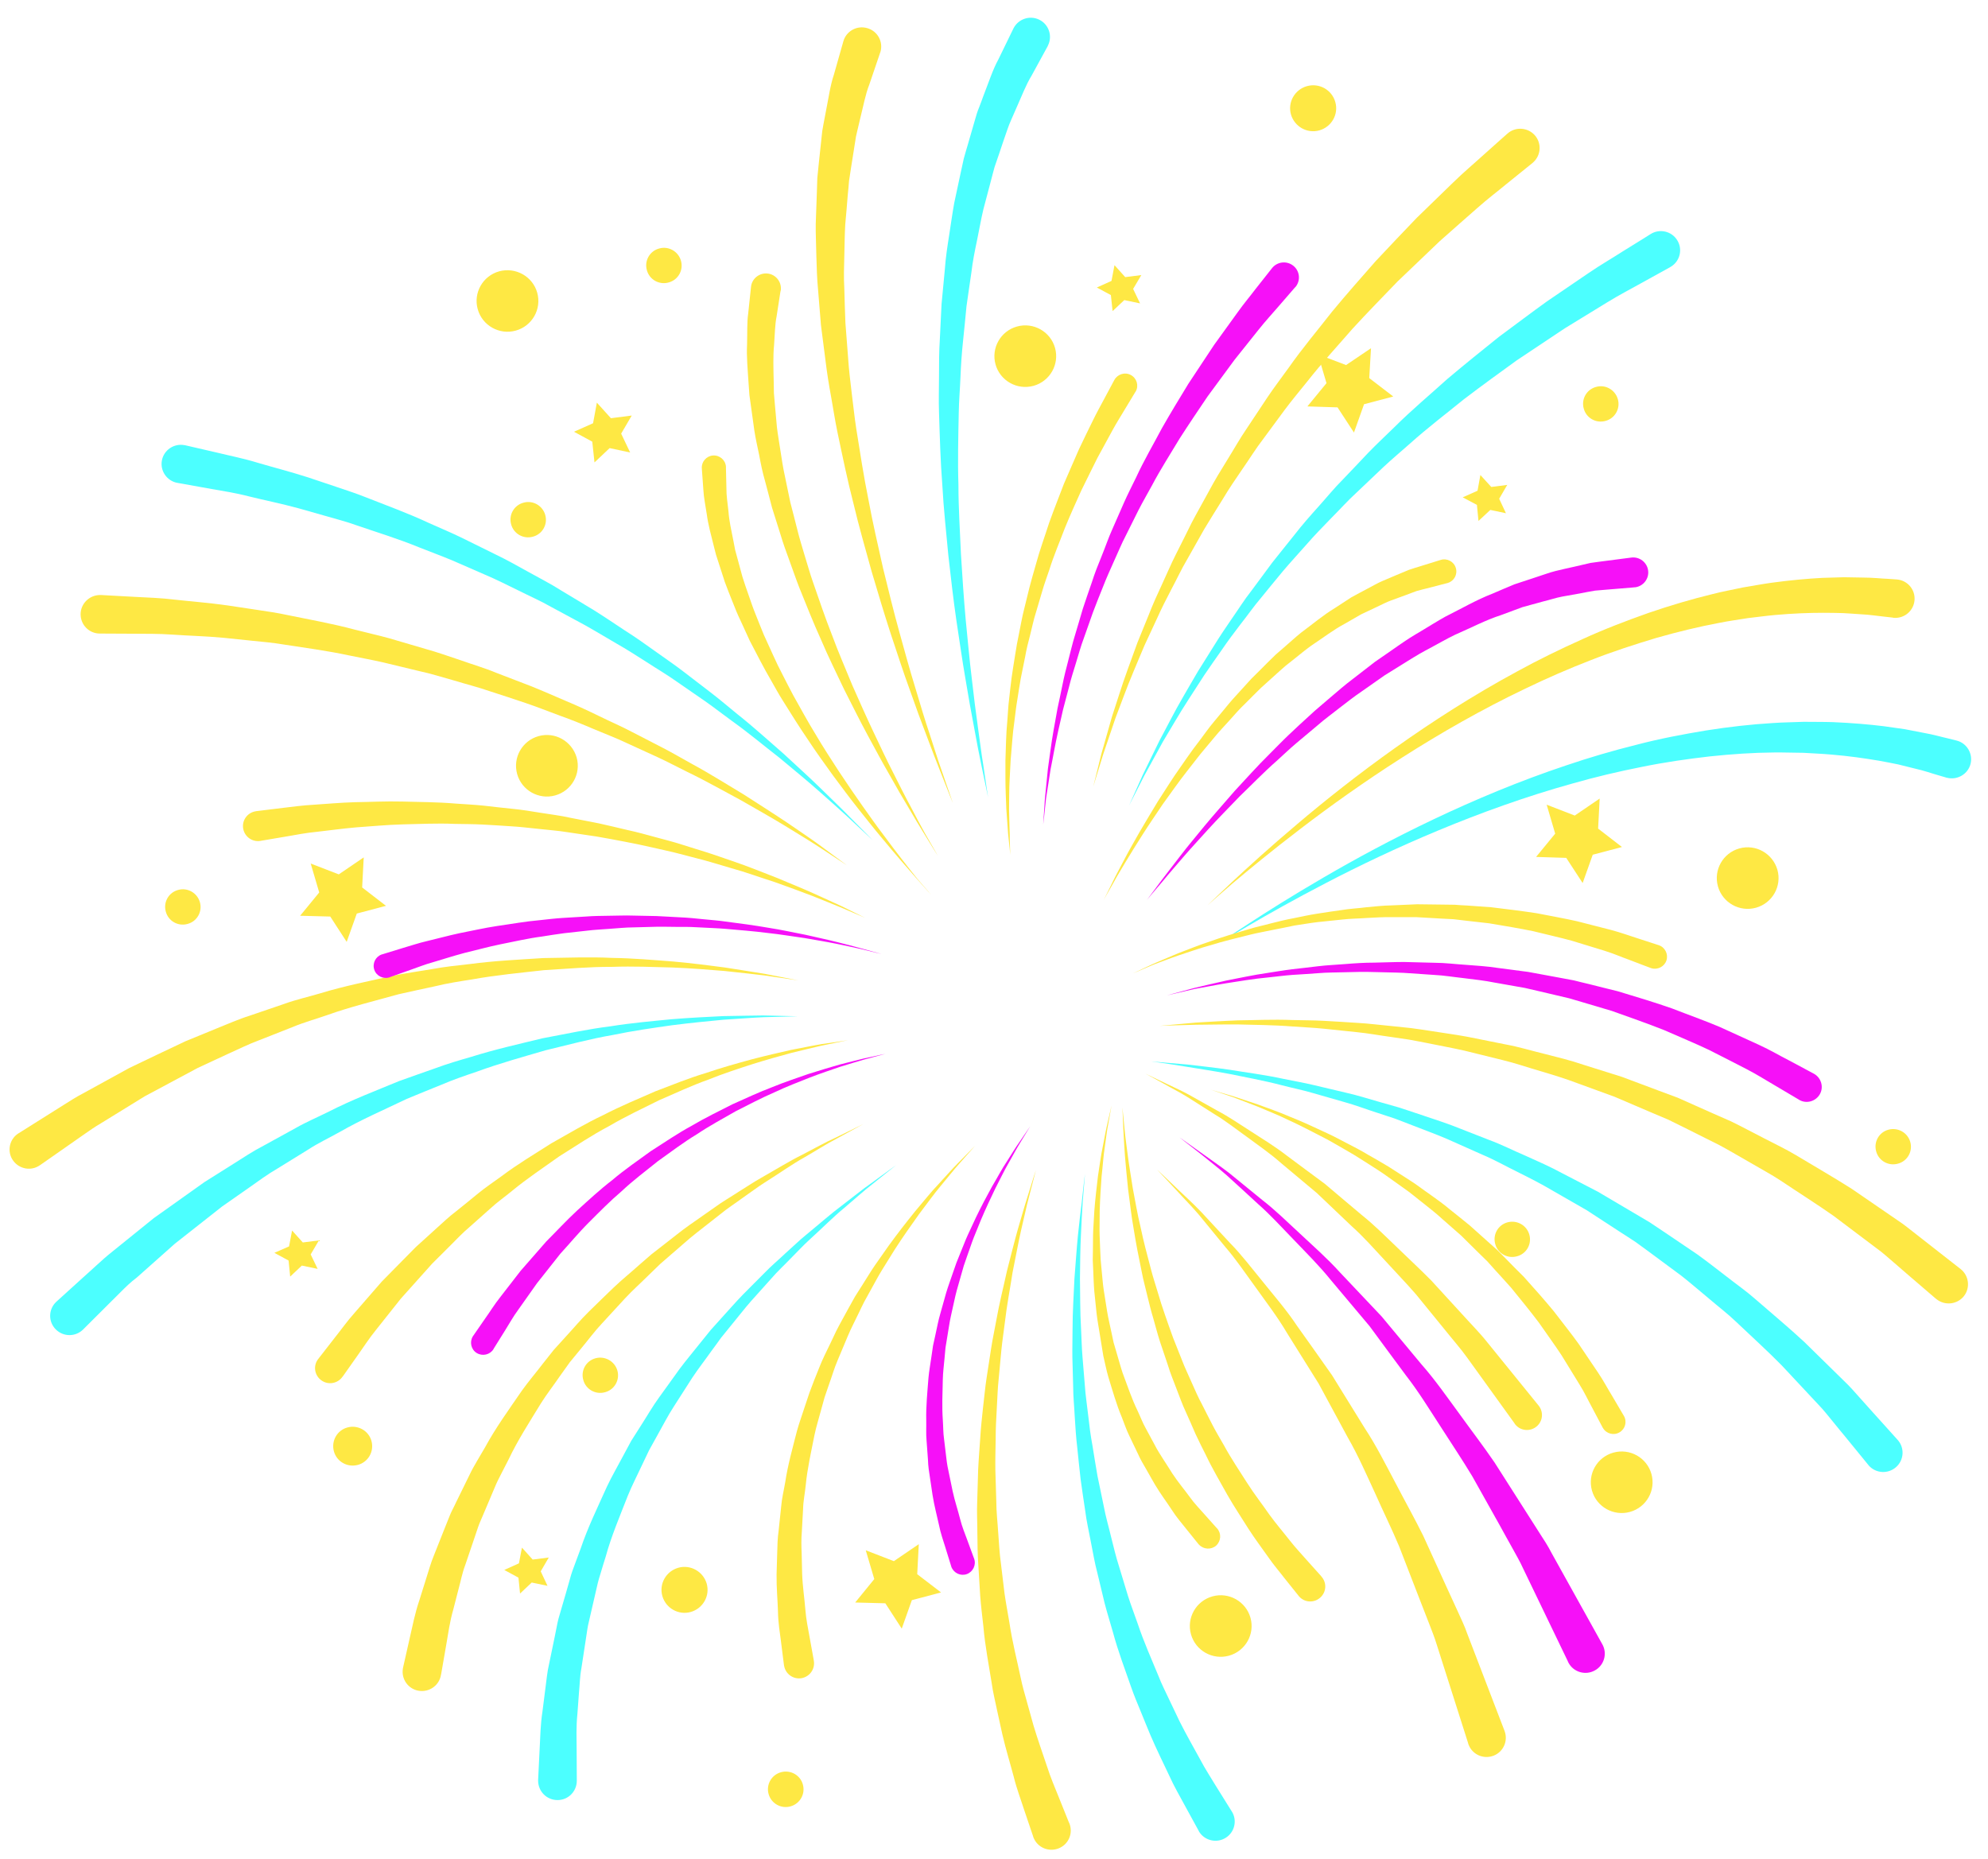 <svg width="108" height="101" viewBox="0 0 108 101" fill="none" xmlns="http://www.w3.org/2000/svg">
<path d="M53.68 43.327C53.68 43.327 53.543 42.686 53.311 41.558C53.191 40.994 53.063 40.31 52.917 39.516C52.763 38.729 52.608 37.832 52.445 36.858C52.274 35.883 52.128 34.824 51.956 33.704C51.794 32.585 51.656 31.397 51.519 30.166C51.408 28.936 51.262 27.662 51.193 26.363C51.091 25.064 51.056 23.739 51.013 22.415C50.988 21.757 51.013 21.09 51.013 20.432C51.013 19.774 51.013 19.116 51.056 18.458C51.091 17.808 51.116 17.159 51.151 16.518C51.211 15.877 51.271 15.245 51.331 14.621C51.373 13.997 51.468 13.39 51.562 12.792C51.656 12.194 51.734 11.612 51.837 11.04C51.956 10.476 52.077 9.929 52.188 9.399C52.248 9.134 52.3 8.869 52.359 8.613C52.428 8.356 52.505 8.108 52.574 7.869C52.711 7.382 52.848 6.912 52.977 6.476C53.037 6.254 53.105 6.04 53.191 5.835C53.268 5.63 53.346 5.434 53.414 5.237C53.714 4.468 53.937 3.776 54.229 3.246C54.752 2.169 55.052 1.554 55.052 1.554C55.309 1.032 55.935 0.819 56.449 1.066C56.972 1.314 57.187 1.947 56.938 2.459C56.929 2.477 56.921 2.485 56.921 2.502L56.869 2.596C56.869 2.596 56.569 3.152 56.038 4.117C55.746 4.587 55.506 5.22 55.189 5.929C55.112 6.109 55.035 6.288 54.949 6.476C54.863 6.664 54.786 6.861 54.717 7.066C54.572 7.476 54.426 7.912 54.272 8.373C54.194 8.604 54.117 8.835 54.031 9.074C53.963 9.313 53.903 9.561 53.834 9.818C53.697 10.322 53.56 10.843 53.423 11.373C53.294 11.912 53.2 12.476 53.08 13.048C52.96 13.621 52.84 14.202 52.771 14.809C52.685 15.407 52.591 16.022 52.505 16.646C52.445 17.27 52.385 17.902 52.317 18.543C52.248 19.184 52.205 19.825 52.179 20.475C52.154 21.124 52.094 21.774 52.085 22.432C52.059 23.739 52.025 25.047 52.068 26.337C52.068 27.628 52.154 28.893 52.205 30.123C52.282 31.346 52.359 32.533 52.462 33.661C52.574 34.781 52.668 35.849 52.788 36.824C52.9 37.806 53.011 38.704 53.123 39.49C53.234 40.285 53.32 40.977 53.414 41.541C53.577 42.678 53.68 43.327 53.68 43.327Z" fill="#4CFFFF"/>
<path d="M61.338 43.763C61.338 43.763 61.612 43.157 62.084 42.097C62.341 41.576 62.641 40.943 63.001 40.217C63.387 39.507 63.79 38.687 64.296 37.824C64.545 37.397 64.802 36.944 65.076 36.482C65.359 36.029 65.659 35.559 65.959 35.072C66.259 34.585 66.585 34.098 66.928 33.602C67.271 33.115 67.597 32.585 67.983 32.098C68.351 31.594 68.737 31.09 69.115 30.568C69.509 30.064 69.929 29.56 70.332 29.047C70.735 28.526 71.172 28.03 71.618 27.534C72.064 27.039 72.484 26.517 72.956 26.047C73.419 25.56 73.882 25.081 74.336 24.594C74.799 24.116 75.288 23.663 75.759 23.201C76.694 22.27 77.689 21.441 78.623 20.595C79.583 19.783 80.535 19.022 81.427 18.304C82.353 17.621 83.219 16.963 84.042 16.373C84.874 15.809 85.637 15.288 86.314 14.826C86.991 14.365 87.609 14.014 88.106 13.69C89.109 13.074 89.675 12.715 89.675 12.715C90.164 12.408 90.815 12.561 91.115 13.049C91.424 13.536 91.27 14.185 90.781 14.484C90.764 14.493 90.755 14.501 90.738 14.51L90.695 14.536C90.695 14.536 90.121 14.852 89.118 15.407C88.62 15.689 87.995 16.006 87.317 16.424C86.631 16.843 85.868 17.313 85.028 17.826C84.213 18.373 83.322 18.962 82.387 19.586C81.478 20.244 80.509 20.945 79.532 21.689C78.58 22.466 77.56 23.236 76.6 24.099C76.12 24.526 75.614 24.945 75.133 25.398C74.662 25.851 74.182 26.304 73.702 26.757C73.213 27.201 72.776 27.697 72.313 28.158C71.858 28.628 71.395 29.098 70.975 29.585C70.546 30.073 70.109 30.543 69.698 31.03C69.295 31.517 68.892 32.004 68.506 32.483C68.103 32.953 67.76 33.457 67.391 33.918C67.031 34.388 66.68 34.858 66.362 35.328C66.036 35.79 65.719 36.243 65.419 36.687C65.128 37.132 64.853 37.568 64.579 37.986C64.039 38.815 63.593 39.61 63.173 40.302C62.787 41.012 62.444 41.627 62.17 42.131C61.638 43.174 61.338 43.763 61.338 43.763Z" fill="#4CFFFF"/>
<path d="M66.326 51.182C66.326 51.182 66.866 50.806 67.835 50.182C68.804 49.549 70.193 48.669 71.899 47.678C75.312 45.686 80.036 43.268 85.086 41.584C86.347 41.157 87.624 40.781 88.901 40.465C90.171 40.131 91.448 39.892 92.683 39.687C93.926 39.49 95.135 39.354 96.292 39.285C96.867 39.243 97.433 39.243 97.981 39.217C98.53 39.225 99.053 39.217 99.568 39.234C100.579 39.277 101.514 39.354 102.337 39.456C102.749 39.516 103.134 39.567 103.486 39.619C103.837 39.687 104.163 39.747 104.455 39.807C105.046 39.909 105.492 40.046 105.809 40.114C106.118 40.191 106.29 40.234 106.29 40.234C106.847 40.371 107.19 40.943 107.053 41.499C106.916 42.054 106.341 42.396 105.784 42.259C105.767 42.259 105.749 42.251 105.741 42.251L105.689 42.234C105.689 42.234 105.535 42.191 105.252 42.106C104.969 42.029 104.558 41.875 104.018 41.755C103.743 41.687 103.452 41.618 103.126 41.533C102.8 41.465 102.44 41.396 102.063 41.328C101.3 41.2 100.425 41.072 99.473 40.995C98.993 40.952 98.496 40.935 97.973 40.901C97.458 40.901 96.918 40.875 96.361 40.883C95.255 40.892 94.089 40.969 92.88 41.097C91.68 41.234 90.428 41.413 89.176 41.67C87.924 41.917 86.655 42.217 85.403 42.576C80.37 43.977 75.56 46.139 72.062 47.96C70.313 48.866 68.881 49.677 67.887 50.259C66.883 50.84 66.326 51.182 66.326 51.182Z" fill="#4CFFFF"/>
<path d="M62.545 57.668C62.545 57.668 63.265 57.728 64.525 57.839C65.151 57.916 65.923 57.993 66.798 58.121C67.672 58.266 68.658 58.386 69.73 58.617C70.261 58.728 70.827 58.822 71.393 58.959C71.968 59.095 72.559 59.232 73.16 59.377C73.768 59.514 74.377 59.711 75.011 59.89C75.329 59.984 75.646 60.069 75.972 60.163C76.289 60.258 76.606 60.377 76.932 60.48C77.575 60.702 78.244 60.907 78.904 61.155C79.556 61.411 80.225 61.668 80.893 61.933C81.571 62.18 82.214 62.514 82.882 62.796C83.543 63.095 84.212 63.385 84.855 63.736C85.506 64.069 86.149 64.411 86.801 64.744C87.427 65.112 88.053 65.479 88.67 65.847C88.979 66.026 89.287 66.214 89.596 66.394C89.896 66.59 90.188 66.787 90.479 66.983C91.062 67.376 91.645 67.77 92.211 68.154C92.768 68.556 93.3 68.975 93.823 69.376C94.346 69.787 94.877 70.154 95.349 70.573C96.301 71.402 97.218 72.162 98.024 72.914C98.813 73.683 99.533 74.393 100.168 75.017C100.494 75.324 100.768 75.641 101.025 75.931C101.282 76.222 101.522 76.487 101.737 76.726C102.594 77.683 103.091 78.23 103.091 78.23C103.477 78.657 103.443 79.324 103.006 79.709C102.577 80.093 101.908 80.059 101.522 79.623C101.514 79.615 101.505 79.597 101.497 79.589L101.454 79.538C101.454 79.538 101.008 78.991 100.219 78.025C100.022 77.786 99.799 77.521 99.567 77.23C99.327 76.94 99.079 76.615 98.779 76.307C98.187 75.675 97.518 74.957 96.79 74.179C96.044 73.419 95.186 72.641 94.294 71.795C93.849 71.368 93.351 70.992 92.863 70.573C92.365 70.162 91.868 69.727 91.345 69.316C90.805 68.915 90.256 68.513 89.707 68.103C89.433 67.898 89.15 67.693 88.867 67.488C88.576 67.299 88.284 67.103 87.984 66.915C87.392 66.53 86.801 66.146 86.201 65.753C85.583 65.394 84.966 65.043 84.34 64.684C83.723 64.317 83.08 63.992 82.445 63.676C81.802 63.36 81.185 63.009 80.533 62.736C79.89 62.445 79.247 62.163 78.613 61.881C77.978 61.608 77.326 61.377 76.701 61.129C76.383 61.01 76.075 60.881 75.766 60.77C75.449 60.668 75.14 60.565 74.832 60.463C74.214 60.266 73.614 60.035 73.022 59.873C72.431 59.702 71.848 59.54 71.29 59.377C70.733 59.215 70.176 59.104 69.653 58.967C68.607 58.694 67.629 58.523 66.763 58.343C65.897 58.181 65.134 58.07 64.517 57.967C63.265 57.762 62.545 57.668 62.545 57.668Z" fill="#4CFFFF"/>
<path d="M62.863 63.547C62.863 63.547 63.275 63.932 63.986 64.616C64.338 64.957 64.792 65.359 65.264 65.855C65.736 66.359 66.259 66.932 66.833 67.547C67.433 68.154 67.982 68.88 68.599 69.632C69.208 70.393 69.885 71.162 70.468 72.042C71.086 72.905 71.72 73.803 72.363 74.717C72.946 75.666 73.546 76.632 74.138 77.589C74.764 78.537 75.27 79.554 75.793 80.537C76.307 81.528 76.847 82.486 77.319 83.443C77.756 84.409 78.185 85.349 78.588 86.229C78.794 86.673 78.991 87.109 79.18 87.519C79.368 87.938 79.566 88.34 79.703 88.742C80.92 91.921 81.735 94.04 81.735 94.04C81.941 94.579 81.675 95.185 81.135 95.39C80.594 95.596 79.986 95.331 79.78 94.784C79.771 94.766 79.763 94.749 79.763 94.732L79.746 94.672C79.746 94.672 79.068 92.553 78.056 89.365C77.936 88.964 77.773 88.562 77.611 88.143C77.448 87.725 77.276 87.289 77.105 86.844C76.762 85.947 76.393 85.007 76.016 84.032C75.613 83.067 75.133 82.101 74.687 81.093C74.224 80.093 73.778 79.067 73.221 78.102C72.689 77.119 72.157 76.136 71.635 75.17C71.052 74.239 70.477 73.316 69.92 72.427C69.388 71.521 68.762 70.718 68.205 69.931C67.639 69.154 67.125 68.393 66.576 67.761C66.044 67.111 65.547 66.513 65.118 65.983C64.672 65.462 64.244 65.043 63.918 64.675C63.249 63.958 62.863 63.547 62.863 63.547Z" fill="#FEE844"/>
<path d="M56.277 63.573C56.277 63.573 56.132 64.128 55.883 65.094C55.754 65.581 55.634 66.171 55.471 66.846C55.317 67.521 55.18 68.299 55.008 69.136C54.88 69.982 54.7 70.888 54.588 71.862C54.528 72.35 54.451 72.845 54.4 73.358C54.348 73.871 54.305 74.392 54.254 74.922C54.194 75.452 54.185 75.99 54.151 76.537C54.117 77.084 54.091 77.64 54.091 78.195C54.082 78.751 54.065 79.315 54.074 79.879C54.091 80.443 54.108 81.007 54.125 81.571C54.125 82.135 54.194 82.699 54.228 83.263C54.271 83.827 54.297 84.383 54.374 84.93C54.442 85.477 54.502 86.023 54.571 86.57C54.648 87.109 54.751 87.639 54.837 88.16C54.991 89.203 55.248 90.194 55.446 91.134C55.54 91.604 55.677 92.057 55.797 92.493C55.917 92.929 56.037 93.356 56.149 93.758C56.389 94.561 56.654 95.287 56.869 95.937C57.075 96.587 57.315 97.133 57.495 97.586C57.863 98.492 58.069 99.014 58.069 99.014L58.095 99.065C58.309 99.603 58.052 100.21 57.512 100.424C56.972 100.637 56.363 100.381 56.149 99.843C56.14 99.826 56.132 99.808 56.132 99.791C56.132 99.791 55.943 99.236 55.617 98.27C55.463 97.783 55.24 97.21 55.068 96.518C54.888 95.834 54.648 95.065 54.451 94.219C54.357 93.792 54.262 93.347 54.159 92.886C54.065 92.424 53.945 91.954 53.877 91.459C53.722 90.476 53.516 89.442 53.422 88.356C53.362 87.818 53.294 87.271 53.251 86.716C53.216 86.16 53.182 85.596 53.148 85.023C53.105 84.46 53.105 83.878 53.096 83.306C53.096 82.733 53.062 82.152 53.088 81.579C53.105 81.007 53.122 80.426 53.139 79.853C53.165 79.281 53.216 78.708 53.251 78.144C53.285 77.58 53.345 77.016 53.405 76.469C53.474 75.922 53.516 75.375 53.602 74.837C53.679 74.307 53.765 73.785 53.842 73.273C53.919 72.76 54.031 72.264 54.117 71.777C54.288 70.803 54.52 69.905 54.7 69.068C54.914 68.239 55.103 67.47 55.291 66.803C55.488 66.136 55.651 65.547 55.806 65.068C56.097 64.111 56.277 63.573 56.277 63.573Z" fill="#FEE844"/>
<path d="M46.889 61.078C46.889 61.078 46.341 61.377 45.389 61.898C44.909 62.146 44.351 62.505 43.7 62.881C43.04 63.248 42.345 63.744 41.556 64.24C41.162 64.487 40.776 64.787 40.364 65.069C39.962 65.368 39.524 65.641 39.113 65.983C38.693 66.308 38.264 66.65 37.827 66.992C37.389 67.333 36.969 67.727 36.532 68.094C36.318 68.282 36.095 68.47 35.872 68.667C35.657 68.872 35.443 69.077 35.237 69.282C34.817 69.701 34.363 70.102 33.951 70.547C33.54 70.991 33.128 71.436 32.717 71.888C32.296 72.333 31.936 72.829 31.542 73.299L30.959 74.008L30.427 74.751C30.084 75.256 29.707 75.734 29.39 76.239C28.764 77.264 28.121 78.255 27.632 79.289C27.503 79.546 27.375 79.794 27.246 80.041C27.118 80.289 26.989 80.537 26.886 80.794C26.672 81.298 26.466 81.793 26.26 82.272C26.166 82.511 26.046 82.742 25.969 82.981C25.892 83.221 25.806 83.46 25.729 83.691C25.574 84.152 25.42 84.605 25.274 85.032C25.111 85.46 25.034 85.887 24.923 86.289C24.82 86.69 24.726 87.066 24.631 87.425C24.425 88.135 24.348 88.776 24.254 89.297C24.074 90.34 23.971 90.929 23.971 90.929L23.954 91.006C23.86 91.579 23.311 91.955 22.745 91.861C22.17 91.767 21.793 91.22 21.887 90.656C21.887 90.639 21.896 90.622 21.896 90.605C21.896 90.605 22.033 89.981 22.282 88.895C22.41 88.357 22.53 87.69 22.779 86.955C22.891 86.588 23.019 86.195 23.148 85.776C23.285 85.366 23.396 84.921 23.585 84.477C23.765 84.033 23.945 83.571 24.134 83.093C24.228 82.853 24.323 82.614 24.425 82.366C24.52 82.118 24.657 81.888 24.768 81.64C25.008 81.153 25.257 80.648 25.506 80.135C25.626 79.879 25.771 79.623 25.917 79.375C26.063 79.127 26.217 78.871 26.363 78.614C26.929 77.572 27.649 76.58 28.352 75.555C28.712 75.05 29.124 74.572 29.501 74.076L30.084 73.341L30.719 72.641C31.147 72.179 31.55 71.692 31.996 71.256C32.442 70.82 32.888 70.384 33.334 69.957C33.78 69.53 34.26 69.145 34.706 68.743C34.937 68.547 35.16 68.35 35.383 68.154C35.614 67.974 35.855 67.786 36.086 67.607C36.558 67.248 36.995 66.88 37.458 66.556C37.921 66.231 38.375 65.915 38.813 65.607C39.241 65.291 39.696 65.034 40.124 64.752C40.553 64.487 40.956 64.214 41.368 63.983C42.182 63.522 42.911 63.069 43.588 62.736C44.266 62.385 44.84 62.06 45.337 61.838C46.323 61.351 46.889 61.078 46.889 61.078Z" fill="#FEE844"/>
<path d="M43.374 53.266C43.374 53.266 42.697 53.164 41.505 52.993C40.904 52.916 40.184 52.848 39.353 52.754C38.521 52.685 37.578 52.608 36.549 52.566C35.52 52.54 34.405 52.489 33.231 52.531C32.056 52.523 30.822 52.634 29.544 52.711C28.266 52.856 26.955 52.976 25.634 53.215C24.974 53.318 24.305 53.42 23.645 53.583C22.985 53.728 22.316 53.865 21.656 54.018C20.344 54.386 19.024 54.702 17.763 55.155C17.129 55.377 16.494 55.548 15.886 55.805C15.277 56.044 14.677 56.283 14.085 56.514C13.485 56.736 12.928 57.018 12.37 57.266C11.813 57.522 11.273 57.779 10.75 58.018C9.729 58.565 8.761 59.086 7.86 59.565C6.994 60.095 6.205 60.582 5.502 61.018C5.151 61.223 4.834 61.445 4.542 61.65C4.251 61.855 3.985 62.043 3.736 62.214C2.767 62.889 2.219 63.274 2.219 63.274L2.167 63.308C1.696 63.641 1.044 63.522 0.71 63.052C0.375 62.582 0.495 61.924 0.967 61.599C0.984 61.59 0.992 61.582 1.01 61.573C1.01 61.573 1.601 61.197 2.639 60.548C2.896 60.385 3.187 60.206 3.496 60.009C3.805 59.813 4.139 59.599 4.516 59.403C5.262 58.992 6.103 58.531 7.02 58.027C7.963 57.574 8.983 57.087 10.072 56.574C10.63 56.343 11.196 56.112 11.779 55.873C12.362 55.642 12.945 55.377 13.571 55.181C14.188 54.967 14.814 54.753 15.448 54.54C16.083 54.309 16.743 54.164 17.403 53.967C18.715 53.566 20.078 53.301 21.433 52.993C22.119 52.865 22.805 52.762 23.482 52.651C24.16 52.523 24.845 52.455 25.523 52.378C26.877 52.198 28.215 52.138 29.51 52.053C30.804 52.036 32.056 51.984 33.248 52.044C34.431 52.061 35.554 52.164 36.583 52.241C37.612 52.335 38.555 52.455 39.387 52.566C40.219 52.702 40.939 52.805 41.53 52.907C42.697 53.138 43.374 53.266 43.374 53.266Z" fill="#FEE844"/>
<path d="M47.412 45.652C47.412 45.652 46.914 45.19 46.048 44.378C45.611 43.977 45.071 43.498 44.454 42.951C43.836 42.404 43.116 41.815 42.336 41.165C41.53 40.541 40.69 39.832 39.746 39.157C39.275 38.815 38.803 38.447 38.306 38.097C37.8 37.747 37.294 37.396 36.771 37.037C36.257 36.67 35.7 36.345 35.151 35.986C34.602 35.636 34.045 35.277 33.47 34.952C32.896 34.619 32.321 34.268 31.738 33.944C31.147 33.627 30.555 33.303 29.963 32.986C29.381 32.653 28.755 32.38 28.163 32.081C27.563 31.79 26.963 31.482 26.354 31.226C25.745 30.961 25.145 30.696 24.553 30.44C23.953 30.192 23.353 29.97 22.77 29.739C21.604 29.26 20.438 28.91 19.349 28.534C18.809 28.337 18.26 28.201 17.737 28.047C17.214 27.901 16.708 27.756 16.228 27.619C15.259 27.354 14.35 27.175 13.561 26.978C12.773 26.773 12.069 26.671 11.495 26.568C10.346 26.363 9.686 26.243 9.686 26.243L9.635 26.235C9.069 26.132 8.691 25.585 8.794 25.021C8.897 24.457 9.446 24.081 10.012 24.184C10.029 24.184 10.046 24.192 10.063 24.192C10.063 24.192 10.732 24.346 11.915 24.62C12.498 24.765 13.218 24.902 14.024 25.149C14.83 25.389 15.748 25.62 16.734 25.936C17.223 26.098 17.728 26.269 18.26 26.448C18.783 26.628 19.332 26.799 19.881 27.021C20.978 27.457 22.153 27.876 23.319 28.423C23.902 28.688 24.51 28.936 25.102 29.226C25.694 29.517 26.294 29.816 26.903 30.115C27.511 30.405 28.103 30.739 28.703 31.072C29.295 31.405 29.912 31.713 30.486 32.081C31.07 32.431 31.661 32.79 32.244 33.14C32.819 33.499 33.385 33.884 33.942 34.251C34.508 34.61 35.056 34.995 35.588 35.379C36.12 35.764 36.66 36.123 37.166 36.516C37.672 36.901 38.169 37.285 38.657 37.661C39.146 38.037 39.601 38.43 40.055 38.798C40.972 39.524 41.787 40.276 42.559 40.943C43.305 41.635 43.999 42.259 44.591 42.84C45.182 43.421 45.705 43.917 46.117 44.344C46.94 45.165 47.412 45.652 47.412 45.652Z" fill="#4CFFFF"/>
<path d="M51.767 43.635C51.767 43.635 51.518 43.028 51.098 41.951C50.883 41.421 50.635 40.763 50.352 40.011C50.06 39.259 49.752 38.413 49.426 37.482C49.083 36.55 48.757 35.533 48.397 34.456C48.045 33.38 47.703 32.234 47.351 31.046C47.025 29.85 46.665 28.628 46.365 27.354C46.039 26.098 45.773 24.799 45.499 23.5C45.362 22.851 45.267 22.193 45.148 21.543C45.028 20.893 44.925 20.244 44.847 19.595C44.762 18.945 44.684 18.304 44.599 17.663C44.547 17.022 44.496 16.39 44.444 15.766C44.384 15.142 44.367 14.527 44.35 13.928C44.342 13.322 44.307 12.732 44.316 12.159C44.333 11.578 44.359 11.023 44.376 10.476C44.384 10.202 44.393 9.937 44.402 9.672C44.427 9.408 44.453 9.151 44.479 8.903C44.53 8.399 44.582 7.92 44.633 7.459C44.65 7.228 44.684 7.006 44.727 6.792C44.77 6.579 44.804 6.365 44.847 6.16C45.01 5.348 45.105 4.63 45.302 4.058C45.628 2.904 45.816 2.246 45.816 2.246C45.971 1.69 46.554 1.366 47.111 1.528C47.668 1.682 47.994 2.263 47.831 2.818C47.831 2.836 47.823 2.844 47.814 2.861L47.78 2.964C47.78 2.964 47.574 3.562 47.222 4.605C47.017 5.117 46.897 5.784 46.708 6.536C46.665 6.724 46.614 6.921 46.571 7.117C46.519 7.314 46.477 7.527 46.451 7.741C46.382 8.177 46.314 8.63 46.236 9.1C46.202 9.339 46.159 9.578 46.125 9.826C46.108 10.074 46.082 10.331 46.056 10.587C46.014 11.108 45.971 11.647 45.919 12.194C45.885 12.749 45.885 13.322 45.868 13.903C45.851 14.484 45.833 15.082 45.868 15.689C45.885 16.296 45.902 16.92 45.928 17.543C45.979 18.167 46.022 18.8 46.074 19.441C46.116 20.082 46.194 20.723 46.271 21.364C46.356 22.005 46.416 22.654 46.519 23.304C46.725 24.594 46.922 25.884 47.179 27.149C47.411 28.414 47.703 29.653 47.968 30.85C48.26 32.046 48.543 33.2 48.843 34.285C49.143 35.371 49.426 36.405 49.717 37.345C50 38.294 50.258 39.157 50.515 39.917C50.764 40.678 50.969 41.344 51.166 41.892C51.552 43.02 51.767 43.635 51.767 43.635Z" fill="#FEE844"/>
<path d="M59.391 42.746C59.391 42.746 59.553 42.105 59.828 40.977C59.991 40.422 60.179 39.738 60.402 38.96C60.66 38.191 60.917 37.319 61.26 36.379C61.431 35.909 61.611 35.422 61.791 34.918C61.997 34.422 62.203 33.901 62.417 33.38C62.623 32.85 62.863 32.311 63.12 31.764C63.377 31.217 63.609 30.653 63.892 30.098C64.175 29.542 64.458 28.97 64.741 28.397C65.041 27.825 65.367 27.26 65.675 26.688C65.984 26.107 66.327 25.543 66.678 24.979C67.03 24.415 67.356 23.825 67.733 23.278C68.102 22.722 68.471 22.167 68.839 21.611C69.208 21.056 69.611 20.535 69.997 19.996C70.751 18.919 71.591 17.928 72.363 16.937C73.16 15.971 73.966 15.065 74.73 14.193C75.518 13.356 76.264 12.561 76.967 11.835C77.688 11.134 78.348 10.493 78.939 9.92C79.522 9.348 80.071 8.895 80.508 8.493C81.383 7.707 81.889 7.262 81.889 7.262C82.317 6.878 82.978 6.912 83.372 7.339C83.758 7.767 83.724 8.433 83.295 8.818C83.286 8.826 83.269 8.835 83.261 8.852L83.226 8.878C83.226 8.878 82.721 9.288 81.829 10.006C81.391 10.373 80.826 10.792 80.234 11.322C79.634 11.852 78.957 12.441 78.219 13.099C77.507 13.783 76.736 14.518 75.921 15.296C75.141 16.108 74.309 16.954 73.478 17.86C72.672 18.791 71.806 19.723 71.008 20.74C70.605 21.244 70.185 21.74 69.791 22.27C69.405 22.799 69.011 23.321 68.625 23.851C68.222 24.372 67.879 24.936 67.502 25.474C67.133 26.013 66.764 26.551 66.43 27.115C66.087 27.671 65.744 28.209 65.418 28.756C65.109 29.311 64.801 29.858 64.492 30.397C64.175 30.927 63.926 31.482 63.643 32.004C63.369 32.533 63.103 33.046 62.872 33.568C62.632 34.08 62.4 34.584 62.177 35.063C61.971 35.559 61.766 36.029 61.577 36.49C61.191 37.405 60.891 38.259 60.6 39.011C60.342 39.772 60.119 40.439 59.931 40.986C59.579 42.114 59.391 42.746 59.391 42.746Z" fill="#FEE844"/>
<path d="M65.598 49.19C65.598 49.19 66.069 48.728 66.909 47.942C67.75 47.156 68.967 46.045 70.476 44.771C73.486 42.216 77.721 39.02 82.403 36.49C83.569 35.849 84.761 35.268 85.961 34.73C87.153 34.182 88.37 33.721 89.553 33.302C90.745 32.892 91.911 32.55 93.034 32.277C93.592 32.131 94.149 32.037 94.681 31.918C95.221 31.832 95.735 31.73 96.241 31.661C97.244 31.525 98.179 31.439 99.011 31.396C99.422 31.388 99.817 31.371 100.177 31.362C100.537 31.371 100.871 31.371 101.163 31.379C101.763 31.379 102.226 31.439 102.552 31.448C102.869 31.473 103.04 31.482 103.04 31.482C103.615 31.525 104.052 32.02 104.009 32.602C103.966 33.174 103.469 33.61 102.886 33.567C102.869 33.567 102.852 33.567 102.843 33.559L102.783 33.55C102.783 33.55 102.629 33.533 102.329 33.499C102.037 33.473 101.6 33.396 101.051 33.371C100.777 33.353 100.468 33.328 100.134 33.311C99.799 33.302 99.439 33.294 99.045 33.294C98.273 33.294 97.39 33.328 96.438 33.413C95.958 33.456 95.461 33.525 94.947 33.584C94.432 33.67 93.9 33.738 93.36 33.849C92.271 34.054 91.14 34.328 89.974 34.661C88.816 35.011 87.616 35.396 86.424 35.866C85.232 36.328 84.032 36.849 82.866 37.413C78.15 39.661 73.786 42.626 70.665 45.019C69.096 46.215 67.835 47.258 66.952 48.002C66.086 48.745 65.598 49.19 65.598 49.19Z" fill="#FEE844"/>
<path d="M63 55.736C63 55.736 63.72 55.668 64.981 55.557C65.615 55.523 66.378 55.471 67.261 55.437C68.144 55.429 69.139 55.377 70.228 55.42C70.768 55.437 71.343 55.429 71.926 55.463C72.509 55.497 73.117 55.531 73.743 55.574C74.369 55.608 75.004 55.694 75.655 55.753C75.981 55.788 76.315 55.822 76.641 55.856C76.976 55.899 77.31 55.95 77.644 56.001C78.322 56.112 79.008 56.198 79.702 56.326C80.388 56.463 81.091 56.608 81.794 56.745C82.506 56.873 83.192 57.087 83.903 57.258C84.606 57.437 85.318 57.608 86.013 57.847C86.707 58.069 87.41 58.283 88.105 58.505C88.782 58.762 89.468 59.018 90.137 59.266C90.471 59.394 90.814 59.522 91.148 59.642C91.474 59.787 91.8 59.932 92.126 60.078C92.769 60.368 93.412 60.65 94.038 60.924C94.655 61.223 95.247 61.548 95.838 61.847C96.421 62.154 97.013 62.428 97.553 62.753C98.634 63.402 99.671 64 100.597 64.59C101.506 65.214 102.338 65.787 103.075 66.291C103.452 66.539 103.769 66.803 104.078 67.043C104.387 67.282 104.661 67.504 104.918 67.701C105.93 68.496 106.513 68.949 106.513 68.949C106.968 69.308 107.045 69.966 106.693 70.419C106.333 70.871 105.673 70.948 105.218 70.598C105.21 70.59 105.193 70.581 105.184 70.572L105.133 70.53C105.133 70.53 104.593 70.068 103.649 69.256C103.409 69.051 103.152 68.829 102.869 68.581C102.586 68.342 102.286 68.06 101.935 67.812C101.24 67.291 100.46 66.701 99.611 66.06C98.737 65.445 97.759 64.829 96.739 64.146C96.224 63.804 95.667 63.513 95.118 63.188C94.561 62.872 93.995 62.531 93.403 62.214C92.803 61.915 92.195 61.608 91.577 61.3C91.269 61.146 90.96 60.992 90.643 60.838C90.325 60.702 90 60.565 89.674 60.428C89.031 60.155 88.371 59.873 87.719 59.591C87.05 59.343 86.373 59.103 85.704 58.856C85.035 58.599 84.349 58.394 83.663 58.189C82.978 57.992 82.3 57.753 81.614 57.591C80.928 57.42 80.242 57.249 79.574 57.087C78.896 56.933 78.219 56.813 77.559 56.676C77.224 56.617 76.898 56.54 76.573 56.488C76.247 56.437 75.921 56.394 75.595 56.343C74.952 56.258 74.326 56.138 73.709 56.078C73.092 56.01 72.491 55.95 71.908 55.89C71.325 55.83 70.768 55.813 70.228 55.77C69.148 55.685 68.153 55.685 67.27 55.659C66.387 55.651 65.624 55.676 64.989 55.676C63.729 55.702 63 55.736 63 55.736Z" fill="#FEE844"/>
<path d="M64.08 61.795C64.08 61.795 64.534 62.12 65.341 62.693C65.735 62.983 66.241 63.317 66.781 63.735C67.312 64.171 67.913 64.658 68.573 65.197C69.25 65.718 69.902 66.359 70.614 67.017C71.325 67.684 72.097 68.359 72.808 69.145C73.537 69.914 74.292 70.718 75.055 71.521C75.766 72.376 76.495 73.247 77.216 74.119C77.97 74.974 78.613 75.905 79.273 76.802C79.925 77.708 80.594 78.58 81.194 79.46C81.768 80.358 82.317 81.221 82.84 82.041C83.106 82.451 83.355 82.853 83.603 83.238C83.852 83.622 84.1 83.998 84.289 84.374C85.944 87.357 87.05 89.34 87.05 89.34C87.333 89.844 87.144 90.485 86.638 90.758C86.132 91.04 85.489 90.852 85.215 90.348C85.206 90.331 85.198 90.314 85.189 90.297L85.164 90.237C85.164 90.237 84.195 88.229 82.746 85.22C82.574 84.836 82.351 84.46 82.137 84.067C81.914 83.674 81.691 83.263 81.46 82.845C80.988 82.007 80.499 81.127 79.985 80.212C79.445 79.315 78.844 78.418 78.253 77.495C77.653 76.572 77.07 75.615 76.384 74.734C75.715 73.837 75.055 72.931 74.403 72.051C73.692 71.205 72.997 70.376 72.32 69.572C71.659 68.752 70.939 68.043 70.27 67.342C69.602 66.65 68.984 65.975 68.35 65.419C67.733 64.846 67.158 64.325 66.652 63.864C66.138 63.411 65.658 63.052 65.28 62.736C64.517 62.146 64.08 61.795 64.08 61.795Z" fill="#F610F8"/>
<path d="M58.944 63.77C58.944 63.77 58.901 64.342 58.816 65.334C58.781 65.829 58.756 66.436 58.721 67.128C58.687 67.82 58.678 68.607 58.67 69.461C58.687 70.316 58.67 71.239 58.73 72.213C58.756 72.7 58.764 73.204 58.807 73.717C58.85 74.23 58.893 74.751 58.936 75.281C58.97 75.811 59.056 76.35 59.116 76.888C59.176 77.435 59.244 77.982 59.347 78.529C59.441 79.076 59.519 79.631 59.621 80.187C59.733 80.742 59.853 81.289 59.965 81.845C60.067 82.4 60.23 82.947 60.359 83.494C60.496 84.041 60.625 84.588 60.796 85.118C60.959 85.648 61.122 86.178 61.276 86.699C61.439 87.22 61.636 87.716 61.808 88.22C62.142 89.22 62.562 90.152 62.931 91.049C63.103 91.502 63.325 91.921 63.514 92.331C63.711 92.741 63.9 93.134 64.08 93.519C64.457 94.271 64.843 94.937 65.169 95.536C65.486 96.142 65.82 96.638 66.069 97.057C66.584 97.886 66.884 98.364 66.884 98.364L66.918 98.416C67.227 98.903 67.072 99.552 66.584 99.852C66.095 100.159 65.443 100.005 65.143 99.518C65.135 99.501 65.126 99.484 65.118 99.467C65.118 99.467 64.835 98.954 64.346 98.057C64.106 97.604 63.788 97.074 63.497 96.424C63.197 95.784 62.837 95.066 62.494 94.262C62.331 93.861 62.151 93.442 61.979 93.006C61.799 92.57 61.611 92.126 61.448 91.656C61.122 90.716 60.745 89.733 60.462 88.682C60.316 88.16 60.145 87.63 60.007 87.092C59.879 86.554 59.742 85.998 59.613 85.451C59.467 84.904 59.373 84.332 59.261 83.768C59.158 83.204 59.021 82.639 58.953 82.067C58.867 81.494 58.781 80.93 58.704 80.358C58.636 79.785 58.584 79.221 58.524 78.657C58.456 78.093 58.421 77.537 58.387 76.982C58.361 76.426 58.301 75.879 58.301 75.341C58.284 74.803 58.275 74.273 58.258 73.76C58.25 73.239 58.267 72.734 58.267 72.239C58.267 71.256 58.335 70.325 58.37 69.47C58.438 68.615 58.49 67.829 58.558 67.137C58.636 66.445 58.696 65.838 58.764 65.342C58.867 64.334 58.944 63.77 58.944 63.77Z" fill="#4CFFFF"/>
<path d="M48.689 63.3C48.689 63.3 48.2 63.684 47.351 64.368C46.923 64.701 46.434 65.145 45.859 65.633C45.276 66.111 44.676 66.718 43.99 67.342C43.647 67.65 43.322 68.008 42.961 68.367C42.618 68.726 42.233 69.077 41.89 69.478C41.538 69.872 41.169 70.282 40.801 70.692C40.432 71.111 40.089 71.564 39.72 72.008C39.54 72.23 39.352 72.461 39.172 72.683C39 72.922 38.829 73.162 38.649 73.401C38.306 73.888 37.937 74.358 37.603 74.862C37.277 75.375 36.951 75.879 36.617 76.401C36.282 76.914 36.008 77.46 35.708 77.99L35.262 78.794L34.867 79.623C34.61 80.178 34.327 80.717 34.104 81.272C33.667 82.392 33.204 83.477 32.904 84.579C32.818 84.853 32.733 85.118 32.655 85.391C32.57 85.656 32.492 85.921 32.432 86.195C32.312 86.725 32.192 87.246 32.072 87.759C32.021 88.015 31.944 88.263 31.91 88.511C31.875 88.759 31.832 89.006 31.798 89.246C31.721 89.733 31.652 90.194 31.584 90.647C31.498 91.092 31.498 91.528 31.455 91.938C31.421 92.348 31.395 92.741 31.369 93.109C31.292 93.844 31.326 94.484 31.326 95.014C31.335 96.066 31.335 96.672 31.335 96.672V96.749C31.335 97.33 30.872 97.8 30.289 97.8C29.706 97.8 29.243 97.339 29.234 96.758C29.234 96.741 29.234 96.724 29.234 96.707C29.234 96.707 29.269 96.074 29.32 94.954C29.354 94.399 29.354 93.724 29.474 92.955C29.526 92.57 29.577 92.16 29.629 91.733C29.689 91.305 29.723 90.844 29.835 90.382C29.929 89.912 30.032 89.434 30.135 88.93C30.186 88.682 30.238 88.425 30.289 88.16C30.34 87.904 30.435 87.648 30.503 87.383C30.658 86.861 30.812 86.323 30.966 85.776C31.035 85.502 31.138 85.229 31.241 84.956C31.344 84.682 31.447 84.409 31.549 84.126C31.927 82.999 32.467 81.896 32.973 80.768C33.238 80.204 33.556 79.665 33.847 79.11L34.293 78.281L34.799 77.486C35.142 76.956 35.45 76.409 35.819 75.905C36.188 75.401 36.548 74.888 36.908 74.392C37.277 73.897 37.671 73.435 38.048 72.957C38.237 72.726 38.426 72.487 38.614 72.256C38.812 72.034 39.009 71.811 39.206 71.598C39.6 71.171 39.978 70.726 40.372 70.325C40.766 69.923 41.161 69.538 41.538 69.154C41.907 68.769 42.31 68.436 42.678 68.085C43.056 67.752 43.399 67.41 43.767 67.111C44.487 66.522 45.131 65.949 45.739 65.496C46.348 65.034 46.854 64.616 47.3 64.308C48.183 63.658 48.689 63.3 48.689 63.3Z" fill="#4CFFFF"/>
<path d="M43.348 55.215C43.348 55.215 42.662 55.232 41.462 55.266C40.862 55.292 40.133 55.352 39.301 55.403C38.47 55.48 37.526 55.574 36.515 55.702C35.495 55.847 34.397 56.001 33.248 56.24C32.091 56.437 30.89 56.762 29.647 57.061C28.421 57.42 27.143 57.77 25.883 58.232C25.248 58.445 24.605 58.667 23.988 58.932C23.362 59.189 22.728 59.437 22.102 59.702C20.876 60.291 19.624 60.83 18.466 61.496C17.884 61.821 17.283 62.103 16.735 62.462C16.177 62.804 15.629 63.146 15.088 63.479C14.54 63.795 14.034 64.171 13.536 64.522C13.039 64.872 12.542 65.214 12.07 65.547C11.161 66.265 10.296 66.949 9.498 67.573C8.744 68.248 8.049 68.863 7.432 69.41C7.089 69.666 6.814 69.94 6.566 70.188C6.317 70.436 6.086 70.666 5.871 70.88C5.04 71.709 4.559 72.188 4.559 72.188L4.517 72.23C4.105 72.641 3.445 72.641 3.033 72.23C2.622 71.82 2.622 71.162 3.033 70.752C3.042 70.743 3.059 70.726 3.068 70.718C3.068 70.718 3.582 70.248 4.491 69.427C4.714 69.222 4.971 69 5.237 68.752C5.503 68.504 5.803 68.239 6.137 67.974C6.797 67.445 7.543 66.838 8.358 66.18C9.207 65.573 10.133 64.915 11.11 64.222C11.616 63.906 12.139 63.573 12.671 63.24C13.202 62.906 13.734 62.547 14.317 62.248C14.891 61.932 15.466 61.616 16.057 61.291C16.64 60.958 17.266 60.693 17.884 60.385C19.101 59.761 20.404 59.266 21.682 58.736C22.333 58.497 22.994 58.274 23.637 58.044C24.28 57.804 24.948 57.608 25.6 57.42C26.903 57.01 28.215 56.719 29.476 56.411C30.753 56.172 31.971 55.907 33.154 55.762C34.328 55.574 35.443 55.48 36.472 55.377C37.501 55.292 38.453 55.249 39.284 55.206C40.124 55.198 40.853 55.172 41.453 55.172C42.662 55.198 43.348 55.215 43.348 55.215Z" fill="#4CFFFF"/>
<path d="M46.006 47.011C46.006 47.011 45.44 46.635 44.445 45.985C43.948 45.66 43.331 45.293 42.628 44.857C41.925 44.43 41.11 43.968 40.227 43.464C39.327 42.985 38.375 42.438 37.329 41.934C36.806 41.678 36.283 41.396 35.725 41.139C35.168 40.883 34.602 40.627 34.028 40.362C33.453 40.088 32.853 39.866 32.253 39.61C31.653 39.353 31.044 39.105 30.418 38.883C29.792 38.652 29.175 38.405 28.541 38.191C27.906 37.977 27.263 37.764 26.62 37.559C25.985 37.336 25.325 37.174 24.682 36.977C24.039 36.798 23.396 36.593 22.753 36.456C22.11 36.302 21.467 36.148 20.841 35.995C20.206 35.849 19.581 35.738 18.963 35.61C17.729 35.345 16.52 35.191 15.379 35.012C14.813 34.918 14.248 34.867 13.716 34.815C13.176 34.755 12.653 34.704 12.155 34.653C11.152 34.559 10.235 34.542 9.42 34.482C8.606 34.422 7.894 34.439 7.311 34.431C6.145 34.422 5.476 34.422 5.476 34.422H5.425C4.842 34.422 4.379 33.952 4.379 33.371C4.379 32.798 4.859 32.328 5.434 32.328C5.451 32.328 5.468 32.328 5.485 32.328C5.485 32.328 6.171 32.362 7.38 32.431C7.98 32.465 8.717 32.482 9.549 32.585C10.381 32.679 11.332 32.747 12.353 32.892C12.867 32.969 13.399 33.046 13.947 33.132C14.496 33.217 15.071 33.294 15.645 33.422C16.803 33.661 18.029 33.875 19.272 34.208C19.898 34.371 20.532 34.508 21.175 34.687C21.81 34.875 22.453 35.063 23.096 35.251C23.748 35.431 24.391 35.661 25.034 35.875C25.677 36.106 26.337 36.294 26.971 36.559C27.606 36.806 28.249 37.054 28.883 37.294C29.518 37.55 30.135 37.824 30.753 38.088C31.37 38.345 31.979 38.627 32.57 38.917C33.162 39.208 33.762 39.464 34.328 39.764C34.894 40.054 35.451 40.345 36 40.627C36.549 40.909 37.063 41.216 37.578 41.498C38.606 42.054 39.541 42.652 40.416 43.173C41.273 43.729 42.062 44.224 42.748 44.686C43.434 45.156 44.034 45.558 44.514 45.908C45.457 46.609 46.006 47.011 46.006 47.011Z" fill="#FEE844"/>
<path d="M50.951 46.506C50.951 46.506 50.686 46.071 50.214 45.31C49.974 44.934 49.7 44.464 49.382 43.925C49.056 43.387 48.705 42.78 48.328 42.105C47.942 41.438 47.547 40.703 47.127 39.926C46.707 39.148 46.296 38.319 45.858 37.456C45.447 36.584 45.001 35.696 44.607 34.764C44.187 33.841 43.809 32.884 43.423 31.927C43.235 31.448 43.072 30.961 42.892 30.474C42.712 29.987 42.54 29.508 42.395 29.021C42.24 28.534 42.094 28.055 41.94 27.577C41.812 27.09 41.691 26.611 41.563 26.141C41.426 25.671 41.331 25.201 41.246 24.739C41.151 24.278 41.048 23.833 40.98 23.389C40.92 22.945 40.86 22.509 40.8 22.09C40.774 21.876 40.74 21.671 40.714 21.475C40.697 21.27 40.688 21.073 40.671 20.876C40.62 20.09 40.551 19.372 40.585 18.723C40.603 18.082 40.577 17.518 40.645 17.048C40.74 16.116 40.8 15.586 40.8 15.586C40.843 15.142 41.246 14.817 41.691 14.86C42.137 14.903 42.463 15.304 42.42 15.749C42.42 15.757 42.42 15.774 42.412 15.783L42.395 15.86C42.395 15.86 42.317 16.347 42.189 17.193C42.103 17.612 42.094 18.142 42.052 18.748C41.992 19.347 42.017 20.03 42.034 20.782C42.034 20.97 42.043 21.159 42.043 21.355C42.06 21.552 42.077 21.748 42.094 21.953C42.129 22.355 42.172 22.774 42.206 23.201C42.257 23.628 42.334 24.064 42.403 24.517C42.472 24.97 42.54 25.423 42.643 25.884C42.737 26.346 42.84 26.825 42.935 27.295C43.055 27.765 43.183 28.243 43.303 28.73C43.423 29.218 43.569 29.696 43.715 30.183C43.869 30.67 43.998 31.157 44.169 31.636C44.504 32.602 44.83 33.568 45.198 34.499C45.541 35.439 45.944 36.345 46.304 37.234C46.69 38.105 47.067 38.96 47.445 39.755C47.822 40.55 48.173 41.302 48.525 41.985C48.868 42.669 49.185 43.301 49.485 43.849C49.777 44.404 50.025 44.883 50.248 45.276C50.703 46.053 50.951 46.506 50.951 46.506Z" fill="#FEE844"/>
<path d="M56.672 44.797C56.672 44.797 56.706 44.284 56.766 43.387C56.809 42.934 56.869 42.396 56.929 41.763C57.023 41.139 57.101 40.43 57.238 39.669C57.306 39.285 57.375 38.892 57.452 38.481C57.538 38.071 57.632 37.653 57.718 37.217C57.804 36.781 57.915 36.336 58.035 35.883C58.155 35.431 58.258 34.961 58.404 34.499C58.541 34.029 58.687 33.559 58.824 33.08C58.978 32.602 59.15 32.123 59.313 31.645C59.467 31.157 59.656 30.679 59.853 30.2C60.05 29.722 60.213 29.226 60.427 28.756C60.633 28.277 60.847 27.807 61.053 27.329C61.259 26.859 61.499 26.397 61.722 25.936C62.151 25.004 62.665 24.133 63.12 23.269C63.6 22.423 64.097 21.611 64.56 20.851C65.057 20.099 65.52 19.398 65.957 18.74C66.412 18.108 66.832 17.526 67.209 17.005C67.578 16.484 67.938 16.065 68.213 15.697C68.778 14.98 69.104 14.569 69.104 14.569C69.379 14.219 69.893 14.151 70.253 14.433C70.605 14.706 70.673 15.219 70.39 15.578C70.382 15.586 70.373 15.595 70.365 15.604L70.339 15.629C70.339 15.629 70.004 16.014 69.421 16.689C69.13 17.031 68.761 17.424 68.375 17.911C67.99 18.398 67.552 18.945 67.072 19.543C66.618 20.159 66.129 20.825 65.606 21.535C65.117 22.261 64.594 23.03 64.08 23.833C63.591 24.654 63.051 25.483 62.579 26.38C62.339 26.825 62.082 27.26 61.851 27.713C61.628 28.166 61.396 28.628 61.165 29.089C60.925 29.542 60.736 30.021 60.522 30.482C60.316 30.944 60.102 31.414 59.921 31.884C59.733 32.354 59.544 32.815 59.373 33.277C59.21 33.747 59.047 34.208 58.884 34.661C58.712 35.114 58.593 35.567 58.455 36.012C58.318 36.456 58.181 36.883 58.078 37.311C57.967 37.738 57.855 38.157 57.752 38.55C57.658 38.952 57.572 39.345 57.486 39.721C57.315 40.473 57.203 41.174 57.075 41.789C56.98 42.413 56.895 42.951 56.826 43.396C56.74 44.284 56.672 44.797 56.672 44.797Z" fill="#F610F8"/>
<path d="M62.305 48.899C62.305 48.899 62.613 48.489 63.145 47.771C63.411 47.412 63.754 46.985 64.131 46.489C64.508 45.993 64.963 45.455 65.451 44.857C65.94 44.267 66.497 43.643 67.072 42.977C67.672 42.336 68.289 41.635 68.975 40.96C69.318 40.618 69.653 40.267 70.013 39.926C70.373 39.584 70.742 39.242 71.119 38.9C71.487 38.55 71.89 38.233 72.276 37.892C72.671 37.558 73.056 37.217 73.468 36.909C73.88 36.593 74.291 36.276 74.694 35.96C75.123 35.67 75.543 35.37 75.963 35.08C76.177 34.935 76.383 34.789 76.598 34.653C76.812 34.524 77.026 34.388 77.249 34.26C77.678 34.003 78.098 33.738 78.527 33.499C79.401 33.063 80.224 32.584 81.065 32.26C81.476 32.08 81.888 31.909 82.274 31.747C82.677 31.61 83.071 31.482 83.44 31.362C83.817 31.243 84.168 31.106 84.52 31.02C84.871 30.935 85.206 30.858 85.523 30.79C85.84 30.713 86.132 30.653 86.406 30.585C86.681 30.542 86.938 30.516 87.169 30.482C88.095 30.363 88.618 30.294 88.618 30.294C89.064 30.234 89.476 30.55 89.536 30.995C89.596 31.439 89.278 31.849 88.833 31.909C88.824 31.909 88.807 31.909 88.798 31.909L88.713 31.918C88.713 31.918 88.224 31.961 87.367 32.029C87.152 32.046 86.912 32.063 86.655 32.089C86.398 32.132 86.123 32.183 85.823 32.243C85.523 32.294 85.206 32.354 84.871 32.413C84.537 32.473 84.194 32.593 83.834 32.678C83.474 32.781 83.097 32.884 82.711 32.986C82.334 33.123 81.939 33.268 81.536 33.422C80.713 33.687 79.907 34.114 79.041 34.49C78.612 34.695 78.201 34.935 77.772 35.165C77.558 35.276 77.344 35.396 77.129 35.516C76.915 35.636 76.709 35.772 76.495 35.9C76.075 36.165 75.646 36.43 75.217 36.695C74.806 36.986 74.385 37.276 73.974 37.567C73.554 37.849 73.159 38.165 72.756 38.473C72.362 38.789 71.95 39.08 71.573 39.413C71.187 39.738 70.81 40.054 70.433 40.37C70.056 40.686 69.704 41.028 69.353 41.344C68.632 41.977 67.998 42.643 67.363 43.25C66.755 43.883 66.172 44.472 65.657 45.036C65.143 45.609 64.662 46.122 64.26 46.592C63.857 47.07 63.496 47.472 63.214 47.822C62.63 48.497 62.305 48.899 62.305 48.899Z" fill="#F610F8"/>
<path d="M63.393 54.078C63.393 54.078 63.933 53.933 64.885 53.677C65.365 53.566 65.948 53.42 66.616 53.275C67.294 53.147 68.048 52.976 68.888 52.856C69.309 52.796 69.746 52.711 70.2 52.66C70.655 52.608 71.126 52.557 71.606 52.497C72.087 52.437 72.593 52.42 73.098 52.377C73.604 52.335 74.127 52.301 74.659 52.301C75.19 52.292 75.731 52.266 76.279 52.266C76.828 52.283 77.385 52.292 77.943 52.309C78.5 52.309 79.066 52.386 79.632 52.42C80.198 52.463 80.763 52.497 81.329 52.583C81.895 52.66 82.461 52.728 83.019 52.805C83.576 52.907 84.133 53.01 84.682 53.112C84.956 53.164 85.231 53.215 85.505 53.266C85.779 53.335 86.045 53.403 86.311 53.463C86.843 53.6 87.374 53.728 87.888 53.856C88.909 54.164 89.903 54.463 90.829 54.788C91.747 55.147 92.621 55.454 93.41 55.788C94.19 56.146 94.911 56.471 95.545 56.762C96.18 57.052 96.703 57.368 97.148 57.591C98.032 58.061 98.537 58.334 98.537 58.334C98.932 58.548 99.086 59.044 98.872 59.437C98.657 59.83 98.16 59.984 97.766 59.77C97.757 59.761 97.749 59.761 97.74 59.753L97.697 59.727C97.697 59.727 97.217 59.445 96.385 58.95C95.965 58.71 95.468 58.386 94.868 58.078C94.268 57.77 93.59 57.42 92.844 57.044C92.09 56.685 91.258 56.343 90.384 55.958C89.5 55.608 88.549 55.275 87.563 54.924C87.065 54.779 86.551 54.625 86.037 54.471C85.779 54.394 85.522 54.318 85.256 54.241C84.99 54.181 84.725 54.112 84.459 54.053C83.927 53.924 83.387 53.805 82.847 53.677C82.298 53.583 81.749 53.48 81.201 53.386C80.652 53.275 80.095 53.215 79.546 53.147C78.989 53.087 78.44 52.993 77.891 52.967C77.343 52.933 76.794 52.89 76.254 52.856C75.713 52.831 75.182 52.831 74.659 52.813C74.136 52.796 73.613 52.805 73.107 52.822C72.601 52.839 72.104 52.831 71.624 52.873C71.144 52.907 70.672 52.942 70.218 52.967C69.763 53.001 69.326 53.061 68.906 53.104C68.065 53.181 67.302 53.318 66.625 53.42C65.948 53.531 65.365 53.651 64.876 53.736C63.941 53.959 63.393 54.078 63.393 54.078Z" fill="#F610F8"/>
<path d="M62.228 58.334C62.228 58.334 62.623 58.522 63.317 58.855C63.66 59.026 64.089 59.206 64.561 59.462C65.032 59.727 65.555 60.018 66.13 60.342C66.721 60.65 67.304 61.052 67.947 61.462C68.582 61.872 69.268 62.291 69.919 62.795C70.58 63.291 71.266 63.795 71.969 64.316C72.629 64.88 73.306 65.444 73.984 66.017C74.678 66.573 75.295 67.196 75.921 67.795C76.547 68.401 77.173 68.983 77.756 69.572C78.313 70.179 78.853 70.769 79.368 71.333C79.874 71.897 80.388 72.409 80.8 72.931C82.472 74.99 83.586 76.366 83.586 76.366C83.869 76.717 83.818 77.23 83.466 77.511C83.115 77.794 82.6 77.742 82.317 77.392C82.309 77.383 82.3 77.366 82.292 77.358L82.266 77.315C82.266 77.315 81.254 75.905 79.728 73.794C79.351 73.264 78.879 72.734 78.416 72.153C77.945 71.572 77.447 70.965 76.933 70.333C76.401 69.717 75.81 69.111 75.235 68.478C74.652 67.854 74.078 67.196 73.426 66.615C72.792 66.017 72.166 65.41 71.54 64.82C70.88 64.273 70.237 63.727 69.611 63.205C68.993 62.658 68.342 62.214 67.742 61.77C67.133 61.334 66.567 60.889 66.01 60.556C65.452 60.206 64.947 59.881 64.501 59.599C64.046 59.317 63.626 59.112 63.292 58.915C62.614 58.548 62.228 58.334 62.228 58.334Z" fill="#FEE844"/>
<path d="M60.977 60.172C60.977 60.172 61.019 60.616 61.097 61.385C61.131 61.77 61.2 62.24 61.268 62.778C61.337 63.317 61.44 63.915 61.542 64.573C61.671 65.222 61.782 65.94 61.963 66.675C62.117 67.419 62.323 68.197 62.537 69C62.64 69.401 62.777 69.803 62.897 70.213C63.017 70.624 63.146 71.034 63.291 71.444C63.437 71.854 63.575 72.273 63.729 72.683C63.892 73.094 64.055 73.504 64.218 73.914C64.372 74.324 64.569 74.717 64.741 75.119C64.921 75.521 65.092 75.922 65.298 76.298C65.495 76.683 65.684 77.067 65.881 77.444C66.078 77.82 66.293 78.178 66.498 78.537C66.893 79.264 67.338 79.913 67.742 80.554C68.144 81.187 68.59 81.751 68.959 82.289C69.345 82.819 69.739 83.272 70.065 83.691C70.391 84.109 70.717 84.443 70.965 84.733C71.471 85.297 71.763 85.622 71.763 85.622L71.788 85.656C72.088 85.99 72.063 86.502 71.72 86.802C71.385 87.101 70.871 87.075 70.571 86.733C70.562 86.725 70.554 86.707 70.545 86.699C70.545 86.699 70.262 86.34 69.765 85.725C69.525 85.409 69.208 85.049 68.89 84.588C68.573 84.135 68.196 83.639 67.827 83.067C67.467 82.486 67.055 81.879 66.67 81.204C66.293 80.52 65.872 79.819 65.512 79.059C65.324 78.683 65.126 78.298 64.946 77.905C64.775 77.503 64.595 77.102 64.415 76.7C64.226 76.298 64.08 75.879 63.917 75.461C63.763 75.042 63.583 74.632 63.455 74.196C63.309 73.769 63.172 73.341 63.026 72.922C62.889 72.495 62.777 72.068 62.657 71.641C62.529 71.222 62.426 70.794 62.323 70.376C62.228 69.957 62.108 69.547 62.031 69.128C61.86 68.308 61.705 67.513 61.585 66.752C61.448 66 61.38 65.274 61.285 64.616C61.217 63.949 61.157 63.342 61.114 62.804C61.08 62.266 61.045 61.787 61.028 61.402C60.994 60.616 60.977 60.172 60.977 60.172Z" fill="#FEE844"/>
<path d="M52.983 62.24C52.983 62.24 52.666 62.599 52.1 63.24C51.817 63.556 51.5 63.958 51.122 64.411C50.745 64.855 50.359 65.402 49.922 65.975C49.502 66.564 49.047 67.205 48.602 67.897C48.387 68.248 48.156 68.607 47.933 68.974C47.701 69.342 47.504 69.735 47.281 70.128C47.17 70.325 47.067 70.521 46.955 70.718C46.852 70.923 46.75 71.128 46.655 71.333C46.458 71.752 46.235 72.162 46.055 72.598C45.875 73.034 45.686 73.469 45.506 73.905C45.318 74.341 45.189 74.803 45.026 75.247L44.795 75.922L44.606 76.606C44.486 77.067 44.34 77.512 44.246 77.973C44.066 78.888 43.86 79.785 43.774 80.674C43.732 81.118 43.637 81.546 43.629 81.973C43.603 82.4 43.586 82.819 43.56 83.221C43.526 83.622 43.534 84.016 43.551 84.4C43.56 84.785 43.569 85.152 43.577 85.502C43.603 86.212 43.706 86.853 43.749 87.425C43.792 87.998 43.903 88.485 43.972 88.895C44.117 89.707 44.203 90.169 44.203 90.169L44.212 90.229C44.289 90.673 43.997 91.092 43.551 91.177C43.106 91.254 42.685 90.963 42.6 90.519C42.6 90.502 42.591 90.493 42.591 90.476C42.591 90.476 42.531 89.981 42.42 89.126C42.368 88.699 42.274 88.177 42.265 87.571C42.248 86.964 42.18 86.289 42.188 85.545C42.197 85.178 42.214 84.785 42.222 84.391C42.231 83.99 42.24 83.58 42.3 83.161C42.343 82.742 42.394 82.306 42.437 81.862C42.471 81.418 42.583 80.973 42.66 80.52C42.797 79.606 43.054 78.691 43.294 77.751C43.423 77.281 43.594 76.828 43.74 76.367L43.972 75.674L44.237 74.974C44.426 74.521 44.589 74.059 44.803 73.623C45.018 73.188 45.223 72.752 45.429 72.316C45.644 71.888 45.884 71.478 46.107 71.059C46.218 70.854 46.338 70.649 46.45 70.444C46.57 70.248 46.698 70.051 46.818 69.863C47.067 69.478 47.29 69.094 47.538 68.735C47.787 68.376 48.036 68.026 48.276 67.684C48.764 67.009 49.253 66.385 49.708 65.821C50.179 65.265 50.591 64.744 51.002 64.317C51.405 63.881 51.74 63.496 52.04 63.197C52.64 62.582 52.983 62.24 52.983 62.24Z" fill="#FEE844"/>
<path d="M46.067 56.514C46.067 56.514 45.544 56.625 44.627 56.813C44.172 56.915 43.623 57.052 42.989 57.206C42.363 57.377 41.651 57.573 40.888 57.813C40.125 58.06 39.302 58.325 38.453 58.667C37.587 58.975 36.713 59.385 35.804 59.778C34.912 60.223 33.978 60.658 33.078 61.188C32.151 61.675 31.277 62.265 30.377 62.829C29.519 63.445 28.636 64.026 27.83 64.692C27.427 65.026 27.007 65.316 26.63 65.667C26.253 66.008 25.875 66.342 25.507 66.666C25.129 66.983 24.795 67.342 24.461 67.675C24.126 68.008 23.792 68.341 23.475 68.658C22.874 69.333 22.3 69.965 21.777 70.555C21.288 71.17 20.834 71.743 20.439 72.239C20.036 72.734 19.736 73.213 19.471 73.58C18.939 74.332 18.639 74.76 18.639 74.76L18.605 74.802C18.347 75.17 17.833 75.264 17.464 74.999C17.096 74.743 17.001 74.23 17.267 73.862C17.276 73.854 17.284 73.837 17.293 73.828C17.293 73.828 17.627 73.401 18.21 72.649C18.51 72.281 18.836 71.803 19.282 71.307C19.719 70.811 20.208 70.247 20.739 69.632C21.305 69.051 21.931 68.427 22.583 67.76C22.926 67.444 23.286 67.128 23.646 66.795C24.015 66.47 24.366 66.12 24.778 65.812C25.172 65.496 25.575 65.171 25.978 64.838C26.381 64.504 26.827 64.214 27.256 63.898C28.105 63.257 29.039 62.701 29.948 62.12C30.891 61.59 31.817 61.035 32.777 60.582C33.721 60.094 34.689 59.693 35.607 59.291C36.55 58.932 37.45 58.565 38.342 58.3C39.217 58.001 40.057 57.77 40.837 57.556C41.617 57.351 42.337 57.189 42.972 57.044C43.615 56.924 44.172 56.804 44.635 56.727C45.544 56.599 46.067 56.514 46.067 56.514Z" fill="#FEE844"/>
<path d="M46.993 49.865C46.993 49.865 46.504 49.66 45.655 49.292C45.227 49.113 44.704 48.908 44.112 48.669C43.512 48.438 42.826 48.19 42.089 47.925C41.334 47.686 40.528 47.387 39.654 47.147C39.216 47.019 38.779 46.882 38.316 46.754C37.853 46.635 37.39 46.515 36.91 46.387C36.43 46.258 35.941 46.164 35.444 46.045C34.946 45.934 34.449 45.823 33.935 45.729C33.429 45.635 32.914 45.532 32.4 45.447C31.886 45.37 31.363 45.293 30.84 45.216C30.325 45.13 29.794 45.096 29.279 45.036C28.756 44.985 28.242 44.917 27.727 44.891C27.213 44.857 26.698 44.823 26.201 44.797C25.695 44.772 25.198 44.772 24.709 44.763C23.732 44.72 22.78 44.772 21.88 44.789C20.979 44.814 20.139 44.9 19.359 44.951C18.579 45.019 17.867 45.122 17.241 45.19C16.607 45.25 16.067 45.361 15.612 45.438C14.712 45.592 14.197 45.677 14.197 45.677L14.155 45.686C13.709 45.763 13.289 45.464 13.211 45.019C13.134 44.575 13.434 44.156 13.88 44.079C13.889 44.079 13.906 44.071 13.923 44.071C13.923 44.071 14.454 44.002 15.389 43.891C15.852 43.84 16.418 43.755 17.078 43.72C17.73 43.678 18.467 43.609 19.273 43.584C20.079 43.575 20.945 43.524 21.871 43.549C22.788 43.575 23.757 43.575 24.761 43.66C25.258 43.695 25.772 43.72 26.278 43.772C26.793 43.831 27.307 43.891 27.83 43.943C28.353 43.994 28.876 44.079 29.399 44.165C29.922 44.25 30.454 44.31 30.977 44.43C31.5 44.532 32.023 44.635 32.546 44.737C33.06 44.848 33.575 44.977 34.089 45.096C34.603 45.207 35.101 45.344 35.598 45.481C36.095 45.617 36.584 45.737 37.056 45.891C37.527 46.036 37.999 46.19 38.453 46.327C38.908 46.472 39.345 46.635 39.782 46.78C40.648 47.07 41.446 47.404 42.183 47.686C42.912 47.993 43.589 48.267 44.181 48.532C44.764 48.805 45.287 49.028 45.698 49.224C46.521 49.634 46.993 49.865 46.993 49.865Z" fill="#FEE844"/>
<path d="M50.576 48.608C50.576 48.608 50.302 48.301 49.822 47.762C49.342 47.215 48.656 46.438 47.867 45.48C47.464 45.002 47.052 44.472 46.606 43.916C46.16 43.352 45.715 42.754 45.252 42.13C44.797 41.498 44.326 40.849 43.871 40.156C43.408 39.481 42.971 38.772 42.525 38.062C42.302 37.712 42.105 37.345 41.899 36.986C41.694 36.627 41.488 36.268 41.299 35.9C41.11 35.533 40.922 35.174 40.733 34.815C40.562 34.447 40.399 34.089 40.236 33.73C40.064 33.379 39.919 33.012 39.782 32.661C39.644 32.311 39.498 31.96 39.379 31.627C39.267 31.285 39.156 30.944 39.053 30.619C39.001 30.456 38.95 30.294 38.898 30.14C38.855 29.978 38.821 29.824 38.778 29.67C38.624 29.055 38.47 28.491 38.401 27.969C38.324 27.457 38.23 27.012 38.212 26.628C38.161 25.876 38.127 25.448 38.127 25.448C38.101 25.089 38.375 24.773 38.735 24.747C39.096 24.722 39.413 24.995 39.438 25.354C39.438 25.363 39.438 25.371 39.438 25.38V25.448C39.438 25.448 39.447 25.841 39.464 26.542C39.456 26.893 39.524 27.311 39.576 27.799C39.61 28.286 39.73 28.824 39.85 29.422C39.876 29.567 39.91 29.721 39.936 29.875C39.979 30.029 40.022 30.183 40.064 30.345C40.15 30.662 40.236 30.986 40.33 31.328C40.433 31.661 40.553 32.003 40.673 32.345C40.793 32.695 40.913 33.046 41.059 33.405C41.205 33.764 41.342 34.123 41.496 34.49C41.659 34.849 41.831 35.217 41.994 35.584C42.157 35.952 42.337 36.319 42.525 36.678C42.714 37.037 42.894 37.413 43.091 37.772C43.494 38.49 43.888 39.216 44.309 39.9C44.72 40.601 45.157 41.267 45.578 41.917C46.006 42.558 46.426 43.182 46.838 43.763C47.249 44.344 47.635 44.891 48.013 45.386C48.75 46.386 49.393 47.198 49.847 47.762C50.31 48.284 50.576 48.608 50.576 48.608Z" fill="#FEE844"/>
<path d="M54.887 46.446C54.887 46.446 54.844 46.036 54.767 45.31C54.741 44.942 54.707 44.506 54.672 43.994C54.655 43.489 54.621 42.908 54.621 42.284C54.621 41.968 54.621 41.643 54.621 41.31C54.63 40.968 54.647 40.626 54.655 40.267C54.664 39.908 54.69 39.541 54.724 39.165C54.758 38.789 54.767 38.404 54.818 38.011C54.861 37.618 54.904 37.225 54.956 36.823C55.016 36.422 55.075 36.02 55.144 35.61C55.204 35.2 55.281 34.789 55.367 34.379C55.453 33.969 55.521 33.55 55.624 33.148C55.727 32.738 55.822 32.328 55.924 31.926C56.027 31.516 56.147 31.123 56.259 30.721C56.473 29.918 56.756 29.157 56.996 28.405C57.262 27.662 57.545 26.953 57.802 26.277C58.094 25.611 58.359 24.987 58.617 24.406C58.891 23.833 59.14 23.312 59.371 22.85C59.594 22.389 59.817 21.996 59.988 21.671C60.34 21.021 60.537 20.645 60.537 20.645C60.709 20.329 61.112 20.201 61.429 20.372C61.755 20.543 61.875 20.945 61.703 21.261C61.695 21.269 61.695 21.278 61.686 21.286L61.669 21.312C61.669 21.312 61.455 21.663 61.086 22.278C60.906 22.585 60.666 22.953 60.426 23.397C60.186 23.842 59.911 24.337 59.62 24.876C59.345 25.431 59.045 26.029 58.737 26.662C58.445 27.311 58.136 27.987 57.845 28.704C57.571 29.431 57.253 30.166 57.013 30.935C56.885 31.32 56.739 31.704 56.627 32.097C56.507 32.49 56.396 32.892 56.276 33.285C56.147 33.678 56.07 34.089 55.967 34.482C55.864 34.883 55.761 35.276 55.693 35.678C55.616 36.08 55.53 36.473 55.453 36.866C55.384 37.259 55.324 37.652 55.264 38.037C55.196 38.422 55.161 38.797 55.11 39.173C55.058 39.541 55.016 39.908 54.99 40.267C54.956 40.626 54.93 40.968 54.904 41.301C54.887 41.635 54.87 41.96 54.853 42.276C54.818 42.9 54.827 43.472 54.818 43.977C54.827 44.481 54.844 44.925 54.853 45.293C54.861 46.028 54.887 46.446 54.887 46.446Z" fill="#FEE844"/>
<path d="M59.949 48.916C59.949 48.916 60.138 48.549 60.455 47.899C60.609 47.574 60.824 47.19 61.055 46.745C61.287 46.292 61.57 45.805 61.878 45.258C62.187 44.72 62.539 44.147 62.907 43.532C63.302 42.934 63.688 42.293 64.142 41.66C64.365 41.344 64.588 41.011 64.828 40.686C65.068 40.37 65.317 40.045 65.557 39.712C65.797 39.379 66.071 39.071 66.337 38.746C66.603 38.43 66.86 38.097 67.143 37.798C67.426 37.49 67.709 37.182 67.983 36.875C68.283 36.584 68.575 36.285 68.866 35.994C69.012 35.849 69.158 35.704 69.303 35.567C69.458 35.43 69.612 35.302 69.766 35.165C70.075 34.901 70.367 34.627 70.675 34.379C71.31 33.909 71.893 33.413 72.519 33.037C72.827 32.841 73.119 32.644 73.41 32.456C73.71 32.294 74.002 32.132 74.285 31.986C74.568 31.841 74.834 31.679 75.1 31.567C75.365 31.456 75.623 31.345 75.863 31.243C76.103 31.14 76.326 31.046 76.54 30.961C76.754 30.884 76.951 30.832 77.132 30.773C77.852 30.55 78.263 30.422 78.263 30.422C78.606 30.311 78.984 30.508 79.086 30.85C79.198 31.2 79.001 31.567 78.658 31.67C78.649 31.67 78.641 31.679 78.632 31.679L78.563 31.696C78.563 31.696 78.178 31.798 77.509 31.969C77.337 32.012 77.149 32.055 76.951 32.114C76.754 32.183 76.54 32.268 76.308 32.354C76.077 32.439 75.837 32.525 75.58 32.619C75.322 32.713 75.065 32.849 74.791 32.978C74.516 33.106 74.234 33.242 73.942 33.379C73.659 33.542 73.368 33.712 73.067 33.883C72.45 34.208 71.867 34.661 71.233 35.08C70.924 35.302 70.624 35.55 70.315 35.798C70.161 35.917 70.007 36.046 69.852 36.165C69.698 36.294 69.552 36.43 69.406 36.558C69.106 36.823 68.806 37.097 68.506 37.37C68.215 37.661 67.923 37.943 67.64 38.233C67.34 38.516 67.074 38.823 66.8 39.131C66.525 39.438 66.243 39.729 65.985 40.045C65.728 40.353 65.471 40.661 65.214 40.968C64.965 41.276 64.734 41.592 64.493 41.891C64.013 42.498 63.593 43.113 63.173 43.686C62.779 44.276 62.401 44.823 62.067 45.352C61.741 45.874 61.432 46.352 61.175 46.788C60.918 47.224 60.687 47.592 60.515 47.916C60.146 48.557 59.949 48.916 59.949 48.916Z" fill="#FEE844"/>
<path d="M61.533 52.89C61.533 52.89 61.945 52.694 62.665 52.361C63.034 52.207 63.471 52.01 63.994 51.797C64.517 51.6 65.091 51.361 65.743 51.147C66.386 50.916 67.098 50.703 67.852 50.48C68.23 50.361 68.624 50.284 69.027 50.173C69.43 50.07 69.841 49.968 70.261 49.891C70.682 49.805 71.11 49.711 71.548 49.643C71.985 49.574 72.431 49.506 72.877 49.446C73.323 49.369 73.777 49.352 74.231 49.292C74.686 49.25 75.14 49.198 75.603 49.19C76.066 49.173 76.521 49.147 76.984 49.13C77.447 49.139 77.901 49.139 78.355 49.147C78.578 49.147 78.81 49.156 79.033 49.156C79.256 49.173 79.479 49.19 79.701 49.198C80.147 49.233 80.585 49.258 81.013 49.292C81.871 49.395 82.702 49.498 83.483 49.617C84.263 49.771 85 49.899 85.678 50.053C86.346 50.224 86.964 50.386 87.513 50.523C88.061 50.668 88.516 50.839 88.901 50.959C89.673 51.207 90.11 51.352 90.11 51.352C90.453 51.463 90.642 51.839 90.531 52.181C90.419 52.523 90.042 52.711 89.699 52.6C89.69 52.6 89.682 52.591 89.673 52.591L89.63 52.574C89.63 52.574 89.21 52.42 88.481 52.138C88.113 52.01 87.675 51.813 87.152 51.651C86.629 51.489 86.038 51.309 85.395 51.113C84.743 50.933 84.031 50.779 83.285 50.591C82.531 50.438 81.725 50.301 80.893 50.164C80.473 50.113 80.053 50.07 79.616 50.019C79.401 49.993 79.187 49.968 78.964 49.942C78.741 49.933 78.527 49.916 78.304 49.908C77.858 49.882 77.412 49.856 76.966 49.831C76.521 49.831 76.066 49.831 75.612 49.831C75.157 49.822 74.712 49.848 74.266 49.874C73.82 49.908 73.365 49.908 72.928 49.959C72.482 50.002 72.045 50.053 71.608 50.096C71.17 50.147 70.75 50.224 70.33 50.284C69.919 50.369 69.507 50.455 69.104 50.532C68.701 50.617 68.307 50.685 67.929 50.779C67.175 50.968 66.455 51.138 65.803 51.343C65.143 51.523 64.56 51.737 64.028 51.908C63.505 52.087 63.059 52.267 62.682 52.403C61.953 52.719 61.533 52.89 61.533 52.89Z" fill="#FEE844"/>
<path d="M65.777 59.206C65.777 59.206 66.215 59.334 66.978 59.556C67.355 59.684 67.818 59.83 68.341 60.009C68.864 60.206 69.456 60.402 70.082 60.676C70.716 60.923 71.393 61.24 72.105 61.573C72.465 61.735 72.817 61.932 73.185 62.12C73.554 62.308 73.931 62.504 74.3 62.727C74.669 62.94 75.054 63.154 75.432 63.385C75.8 63.624 76.178 63.863 76.563 64.111C76.949 64.35 77.301 64.632 77.678 64.889C78.047 65.154 78.424 65.419 78.775 65.718C79.136 66.008 79.496 66.29 79.847 66.581C80.19 66.889 80.525 67.188 80.868 67.495C81.039 67.649 81.202 67.794 81.374 67.948C81.528 68.111 81.691 68.264 81.845 68.427C82.154 68.743 82.462 69.059 82.771 69.359C83.346 69.999 83.903 70.623 84.409 71.239C84.889 71.871 85.36 72.452 85.763 73.016C86.149 73.589 86.509 74.119 86.818 74.58C87.135 75.05 87.358 75.486 87.573 75.828C87.984 76.529 88.216 76.922 88.216 76.922C88.404 77.238 88.293 77.64 87.984 77.819C87.667 78.007 87.264 77.896 87.084 77.588C87.075 77.58 87.075 77.571 87.067 77.563L87.049 77.529C87.049 77.529 86.844 77.135 86.475 76.443C86.286 76.101 86.089 75.665 85.798 75.204C85.515 74.743 85.189 74.213 84.837 73.64C84.469 73.076 84.04 72.495 83.603 71.862C83.14 71.247 82.625 70.615 82.094 69.965C81.811 69.649 81.528 69.333 81.236 69.017C81.091 68.854 80.945 68.692 80.799 68.529C80.645 68.376 80.482 68.222 80.327 68.068C80.01 67.76 79.693 67.444 79.376 67.128C79.041 66.829 78.698 66.53 78.364 66.239C78.03 65.931 77.678 65.658 77.326 65.376C76.966 65.103 76.632 64.803 76.263 64.555C75.903 64.299 75.543 64.043 75.183 63.786C74.823 63.538 74.454 63.316 74.103 63.086C73.751 62.855 73.391 62.641 73.031 62.436C72.671 62.239 72.337 62.026 71.985 61.846C71.29 61.487 70.639 61.146 70.022 60.864C69.413 60.565 68.83 60.342 68.315 60.12C67.801 59.915 67.346 59.753 66.978 59.607C66.206 59.351 65.777 59.206 65.777 59.206Z" fill="#FEE844"/>
<path d="M55.969 61.189C55.969 61.189 55.763 61.522 55.412 62.103C55.232 62.394 55.035 62.761 54.803 63.171C54.563 63.582 54.331 64.069 54.066 64.582C53.809 65.111 53.543 65.684 53.285 66.291C53.157 66.598 53.028 66.915 52.9 67.239C52.771 67.564 52.668 67.906 52.539 68.248C52.48 68.419 52.419 68.59 52.359 68.769C52.308 68.949 52.257 69.128 52.205 69.308C52.111 69.666 51.991 70.025 51.905 70.393C51.819 70.76 51.742 71.136 51.656 71.513C51.571 71.888 51.528 72.273 51.459 72.649L51.365 73.222L51.313 73.794C51.279 74.179 51.228 74.555 51.219 74.931C51.202 75.683 51.168 76.427 51.219 77.144C51.245 77.503 51.236 77.854 51.288 78.196C51.331 78.537 51.373 78.871 51.408 79.195C51.442 79.52 51.502 79.836 51.571 80.135C51.631 80.435 51.691 80.725 51.751 81.007C51.871 81.563 52.042 82.058 52.154 82.511C52.265 82.964 52.428 83.332 52.539 83.648C52.771 84.272 52.9 84.631 52.9 84.631L52.917 84.674C53.045 85.015 52.865 85.391 52.531 85.52C52.188 85.648 51.811 85.468 51.682 85.126C51.682 85.118 51.673 85.101 51.673 85.092C51.673 85.092 51.553 84.708 51.348 84.041C51.245 83.708 51.099 83.306 51.005 82.828C50.902 82.349 50.756 81.819 50.662 81.229C50.619 80.93 50.576 80.623 50.525 80.306C50.473 79.99 50.422 79.657 50.413 79.315C50.387 78.973 50.362 78.623 50.336 78.264C50.302 77.905 50.327 77.537 50.319 77.162C50.302 76.418 50.379 75.649 50.439 74.871C50.473 74.478 50.55 74.093 50.602 73.7L50.688 73.111L50.816 72.529C50.902 72.145 50.971 71.752 51.082 71.376C51.185 71 51.296 70.624 51.399 70.248C51.511 69.872 51.648 69.513 51.768 69.154C51.828 68.974 51.897 68.795 51.956 68.615C52.025 68.444 52.094 68.273 52.162 68.103C52.308 67.761 52.428 67.419 52.574 67.103C52.72 66.778 52.874 66.47 53.011 66.163C53.303 65.556 53.603 64.992 53.886 64.479C54.186 63.975 54.434 63.496 54.7 63.103C54.957 62.701 55.172 62.342 55.369 62.069C55.746 61.514 55.969 61.189 55.969 61.189Z" fill="#F610F8"/>
<path d="M60.386 60.061C60.386 60.061 60.317 60.445 60.197 61.12C60.128 61.454 60.086 61.864 60.017 62.334C59.94 62.804 59.914 63.334 59.845 63.915C59.803 64.496 59.76 65.129 59.742 65.795C59.742 66.128 59.734 66.47 59.734 66.821C59.734 67.171 59.76 67.53 59.768 67.889C59.777 68.068 59.785 68.256 59.794 68.436C59.811 68.615 59.828 68.803 59.845 68.991C59.888 69.359 59.905 69.743 59.965 70.111C60.025 70.487 60.086 70.863 60.145 71.248C60.206 71.624 60.3 72 60.377 72.376L60.497 72.94L60.66 73.495C60.771 73.863 60.866 74.23 60.986 74.589C61.252 75.298 61.483 75.999 61.8 76.649C61.955 76.973 62.075 77.307 62.246 77.606C62.409 77.905 62.572 78.204 62.726 78.495C62.872 78.785 63.052 79.059 63.215 79.315C63.386 79.572 63.541 79.828 63.695 80.067C64.012 80.546 64.355 80.947 64.621 81.315C64.887 81.691 65.178 81.981 65.393 82.229C65.839 82.725 66.087 83.007 66.087 83.007L66.122 83.041C66.362 83.315 66.336 83.725 66.07 83.973C65.796 84.212 65.384 84.186 65.135 83.921C65.127 83.913 65.118 83.904 65.11 83.896C65.11 83.896 64.861 83.58 64.415 83.033C64.201 82.759 63.918 82.443 63.652 82.024C63.386 81.614 63.052 81.178 62.743 80.657C62.598 80.4 62.435 80.127 62.28 79.845C62.117 79.563 61.946 79.281 61.809 78.965C61.663 78.657 61.509 78.341 61.354 78.016C61.191 77.691 61.08 77.341 60.943 76.999C60.651 76.307 60.446 75.572 60.214 74.82C60.103 74.444 60.034 74.059 59.94 73.675L59.845 73.094L59.751 72.512C59.691 72.119 59.614 71.735 59.571 71.341C59.528 70.948 59.494 70.564 59.451 70.179C59.417 69.795 59.408 69.41 59.391 69.025C59.382 68.838 59.374 68.65 59.365 68.462C59.365 68.273 59.374 68.085 59.374 67.906C59.382 67.538 59.374 67.18 59.391 66.821C59.408 66.47 59.434 66.12 59.451 65.787C59.502 65.111 59.58 64.479 59.648 63.898C59.742 63.317 59.803 62.787 59.905 62.317C60 61.847 60.068 61.437 60.145 61.112C60.3 60.437 60.386 60.061 60.386 60.061Z" fill="#FEE844"/>
<path d="M48.099 57.258C48.099 57.258 47.679 57.369 46.95 57.565C46.59 57.668 46.153 57.804 45.647 57.958C45.15 58.129 44.584 58.317 43.984 58.548C43.384 58.787 42.732 59.035 42.063 59.351C41.386 59.642 40.691 60.009 39.98 60.368C39.277 60.77 38.548 61.163 37.845 61.633C37.125 62.069 36.439 62.59 35.744 63.086C35.075 63.624 34.389 64.137 33.781 64.71C33.138 65.257 32.563 65.846 31.997 66.41C31.431 66.974 30.943 67.573 30.445 68.111C29.991 68.684 29.562 69.222 29.168 69.726C28.799 70.248 28.465 70.726 28.165 71.145C27.856 71.564 27.642 71.965 27.445 72.273C27.05 72.906 26.827 73.264 26.827 73.264L26.81 73.299C26.621 73.606 26.21 73.7 25.901 73.512C25.593 73.324 25.498 72.914 25.687 72.606C25.695 72.598 25.695 72.589 25.704 72.581C25.704 72.581 25.953 72.222 26.39 71.589C26.613 71.282 26.853 70.88 27.187 70.461C27.513 70.043 27.882 69.564 28.285 69.043C28.722 68.547 29.185 68.017 29.682 67.445C30.214 66.915 30.754 66.325 31.354 65.769C31.963 65.214 32.58 64.641 33.266 64.112C33.918 63.556 34.647 63.06 35.35 62.547C36.087 62.078 36.807 61.582 37.562 61.172C38.299 60.736 39.062 60.368 39.782 60.001C40.529 59.667 41.24 59.334 41.943 59.069C42.629 58.787 43.306 58.565 43.915 58.351C44.532 58.155 45.107 57.984 45.613 57.839C46.127 57.71 46.573 57.591 46.942 57.505C47.671 57.343 48.099 57.258 48.099 57.258Z" fill="#F610F8"/>
<path d="M47.893 51.831C47.893 51.831 47.473 51.737 46.753 51.557C46.392 51.472 45.947 51.386 45.432 51.275C44.926 51.172 44.343 51.078 43.717 50.967C43.083 50.882 42.406 50.762 41.668 50.685C40.939 50.591 40.168 50.532 39.379 50.463C38.984 50.429 38.573 50.42 38.17 50.395C37.758 50.369 37.347 50.352 36.927 50.361C36.507 50.361 36.087 50.344 35.666 50.352C35.246 50.361 34.818 50.378 34.397 50.386C33.977 50.386 33.549 50.438 33.128 50.463C32.708 50.497 32.288 50.514 31.877 50.566C31.465 50.608 31.053 50.66 30.642 50.703C30.239 50.754 29.836 50.822 29.45 50.882C28.661 50.984 27.915 51.164 27.204 51.301C26.492 51.446 25.832 51.634 25.215 51.779C24.606 51.942 24.057 52.121 23.56 52.267C23.063 52.403 22.651 52.574 22.299 52.694C21.605 52.942 21.211 53.078 21.211 53.078L21.176 53.095C20.833 53.215 20.456 53.036 20.336 52.694C20.216 52.352 20.396 51.976 20.739 51.856C20.748 51.856 20.756 51.848 20.773 51.848C20.773 51.848 21.185 51.719 21.914 51.497C22.282 51.395 22.711 51.241 23.234 51.121C23.748 51.002 24.323 50.839 24.957 50.703C25.592 50.583 26.278 50.42 27.015 50.309C27.753 50.207 28.524 50.062 29.33 49.993C29.733 49.95 30.145 49.899 30.556 49.873C30.968 49.848 31.396 49.822 31.817 49.797C32.237 49.762 32.665 49.762 33.094 49.754C33.523 49.754 33.952 49.728 34.389 49.745C34.818 49.754 35.246 49.762 35.675 49.771C36.104 49.788 36.532 49.822 36.953 49.839C37.373 49.856 37.793 49.899 38.204 49.942C38.616 49.985 39.027 50.01 39.422 50.07C40.219 50.173 40.991 50.275 41.72 50.403C42.448 50.514 43.126 50.668 43.76 50.788C44.386 50.933 44.961 51.053 45.466 51.181C45.972 51.309 46.41 51.42 46.77 51.523C47.481 51.719 47.893 51.831 47.893 51.831Z" fill="#F610F8"/>
<path d="M29.185 15.903C29.434 16.792 28.911 17.715 28.019 17.962C27.127 18.21 26.201 17.689 25.953 16.8C25.704 15.911 26.227 14.988 27.119 14.741C28.01 14.501 28.936 15.014 29.185 15.903Z" fill="#FEE844"/>
<path d="M67.933 87.895C68.182 88.784 67.659 89.707 66.767 89.955C65.875 90.203 64.949 89.682 64.701 88.793C64.452 87.904 64.975 86.981 65.867 86.733C66.758 86.485 67.684 87.007 67.933 87.895Z" fill="#FEE844"/>
<path d="M89.716 80.084C89.965 80.973 89.442 81.896 88.55 82.144C87.658 82.391 86.732 81.87 86.484 80.981C86.235 80.092 86.758 79.169 87.65 78.922C88.541 78.674 89.468 79.195 89.716 80.084Z" fill="#FEE844"/>
<path d="M57.316 18.902C57.564 19.791 57.041 20.714 56.15 20.962C55.258 21.209 54.332 20.688 54.083 19.799C53.835 18.91 54.358 17.988 55.249 17.74C56.141 17.492 57.067 18.013 57.316 18.902Z" fill="#FEE844"/>
<path d="M31.328 41.157C31.576 42.045 31.053 42.968 30.161 43.216C29.27 43.464 28.344 42.943 28.095 42.054C27.846 41.165 28.369 40.242 29.261 39.994C30.153 39.746 31.07 40.268 31.328 41.157Z" fill="#FEE844"/>
<path d="M72.542 5.544C72.731 6.211 72.337 6.894 71.677 7.083C71.008 7.271 70.322 6.877 70.133 6.219C69.945 5.553 70.339 4.869 70.999 4.681C71.668 4.493 72.354 4.878 72.542 5.544Z" fill="#FEE844"/>
<path d="M38.392 86.041C38.581 86.708 38.186 87.392 37.526 87.58C36.857 87.768 36.171 87.374 35.983 86.716C35.794 86.05 36.188 85.366 36.849 85.178C37.509 84.99 38.203 85.383 38.392 86.041Z" fill="#FEE844"/>
<path d="M96.56 47.258C96.809 48.147 96.286 49.07 95.394 49.318C94.502 49.566 93.576 49.044 93.328 48.156C93.079 47.267 93.602 46.344 94.494 46.096C95.385 45.848 96.303 46.37 96.56 47.258Z" fill="#FEE844"/>
<path d="M10.86 49.019C11.005 49.532 10.705 50.062 10.191 50.198C9.676 50.344 9.145 50.044 9.008 49.532C8.862 49.019 9.162 48.489 9.676 48.352C10.182 48.207 10.714 48.506 10.86 49.019Z" fill="#FEE844"/>
<path d="M36.994 14.167C37.14 14.68 36.84 15.21 36.325 15.347C35.811 15.492 35.279 15.193 35.142 14.68C34.996 14.167 35.297 13.637 35.811 13.501C36.317 13.355 36.849 13.655 36.994 14.167Z" fill="#FEE844"/>
<path d="M33.539 74.461C33.685 74.974 33.385 75.504 32.87 75.641C32.356 75.786 31.824 75.487 31.687 74.974C31.541 74.461 31.841 73.931 32.356 73.795C32.862 73.658 33.393 73.957 33.539 74.461Z" fill="#FEE844"/>
<path d="M83.082 67.077C83.228 67.59 82.928 68.12 82.413 68.256C81.899 68.402 81.367 68.103 81.23 67.59C81.084 67.077 81.385 66.547 81.899 66.41C82.405 66.274 82.936 66.564 83.082 67.077Z" fill="#FEE844"/>
<path d="M103.777 62.043C103.923 62.556 103.623 63.086 103.109 63.223C102.594 63.368 102.063 63.069 101.925 62.556C101.78 62.043 102.08 61.513 102.594 61.377C103.1 61.24 103.632 61.531 103.777 62.043Z" fill="#FEE844"/>
<path d="M87.891 21.688C88.037 22.201 87.736 22.731 87.222 22.868C86.707 23.013 86.176 22.714 86.039 22.201C85.893 21.688 86.193 21.159 86.707 21.022C87.213 20.876 87.745 21.176 87.891 21.688Z" fill="#FEE844"/>
<path d="M29.621 27.978C29.767 28.491 29.467 29.021 28.953 29.158C28.438 29.303 27.906 29.004 27.769 28.491C27.623 27.978 27.924 27.448 28.438 27.312C28.944 27.166 29.476 27.465 29.621 27.978Z" fill="#FEE844"/>
<path d="M20.18 78.29C20.335 78.854 20.009 79.435 19.443 79.589C18.877 79.742 18.294 79.418 18.14 78.854C17.985 78.29 18.311 77.708 18.877 77.555C19.434 77.401 20.026 77.725 20.18 78.29Z" fill="#FEE844"/>
<path d="M43.616 96.954C43.762 97.467 43.462 97.997 42.947 98.142C42.433 98.288 41.901 97.989 41.756 97.476C41.61 96.963 41.91 96.433 42.424 96.288C42.939 96.142 43.479 96.442 43.616 96.954Z" fill="#FEE844"/>
<path d="M32.425 21.876L33.188 22.722L34.32 22.577L33.745 23.56L34.234 24.585L33.119 24.346L32.296 25.124L32.176 23.996L31.182 23.457L32.219 22.996L32.425 21.876Z" fill="#FEE844"/>
<path d="M80.423 25.808L81.015 26.457L81.881 26.346L81.444 27.098L81.812 27.884L80.963 27.705L80.32 28.303L80.235 27.431L79.463 27.021L80.269 26.662L80.423 25.808Z" fill="#FEE844"/>
<path d="M60.546 14.407L61.129 15.056L62.004 14.945L61.558 15.697L61.935 16.484L61.078 16.304L60.443 16.902L60.349 16.031L59.586 15.621L60.383 15.262L60.546 14.407Z" fill="#FEE844"/>
<path d="M15.867 66.855L16.45 67.504L17.324 67.393L16.878 68.154L17.256 68.94L16.398 68.76L15.764 69.359L15.678 68.487L14.906 68.068L15.704 67.718L15.867 66.855Z" fill="#FEE844"/>
<path d="M28.355 84.084L28.938 84.733L29.812 84.622L29.375 85.374L29.744 86.16L28.886 85.981L28.252 86.579L28.166 85.716L27.395 85.297L28.192 84.938L28.355 84.084Z" fill="#FEE844"/>
<path d="M49.914 83.896L49.829 85.528L51.123 86.519L49.537 86.938L48.988 88.485L48.097 87.109L46.459 87.066L47.496 85.793L47.033 84.229L48.56 84.819L49.914 83.896Z" fill="#FEE844"/>
<path d="M19.76 46.583L19.674 48.216L20.969 49.215L19.383 49.634L18.834 51.173L17.942 49.797L16.305 49.754L17.342 48.489L16.879 46.917L18.405 47.506L19.76 46.583Z" fill="#FEE844"/>
<path d="M86.904 43.387L86.819 45.019L88.114 46.019L86.527 46.438L85.979 47.976L85.087 46.609L83.449 46.558L84.487 45.293L84.024 43.72L85.55 44.31L86.904 43.387Z" fill="#FEE844"/>
<path d="M74.481 18.919L74.386 20.543L75.69 21.543L74.103 21.962L73.555 23.5L72.663 22.133L71.025 22.081L72.063 20.817L71.6 19.253L73.126 19.834L74.481 18.919Z" fill="#FEE844"/>
</svg>

